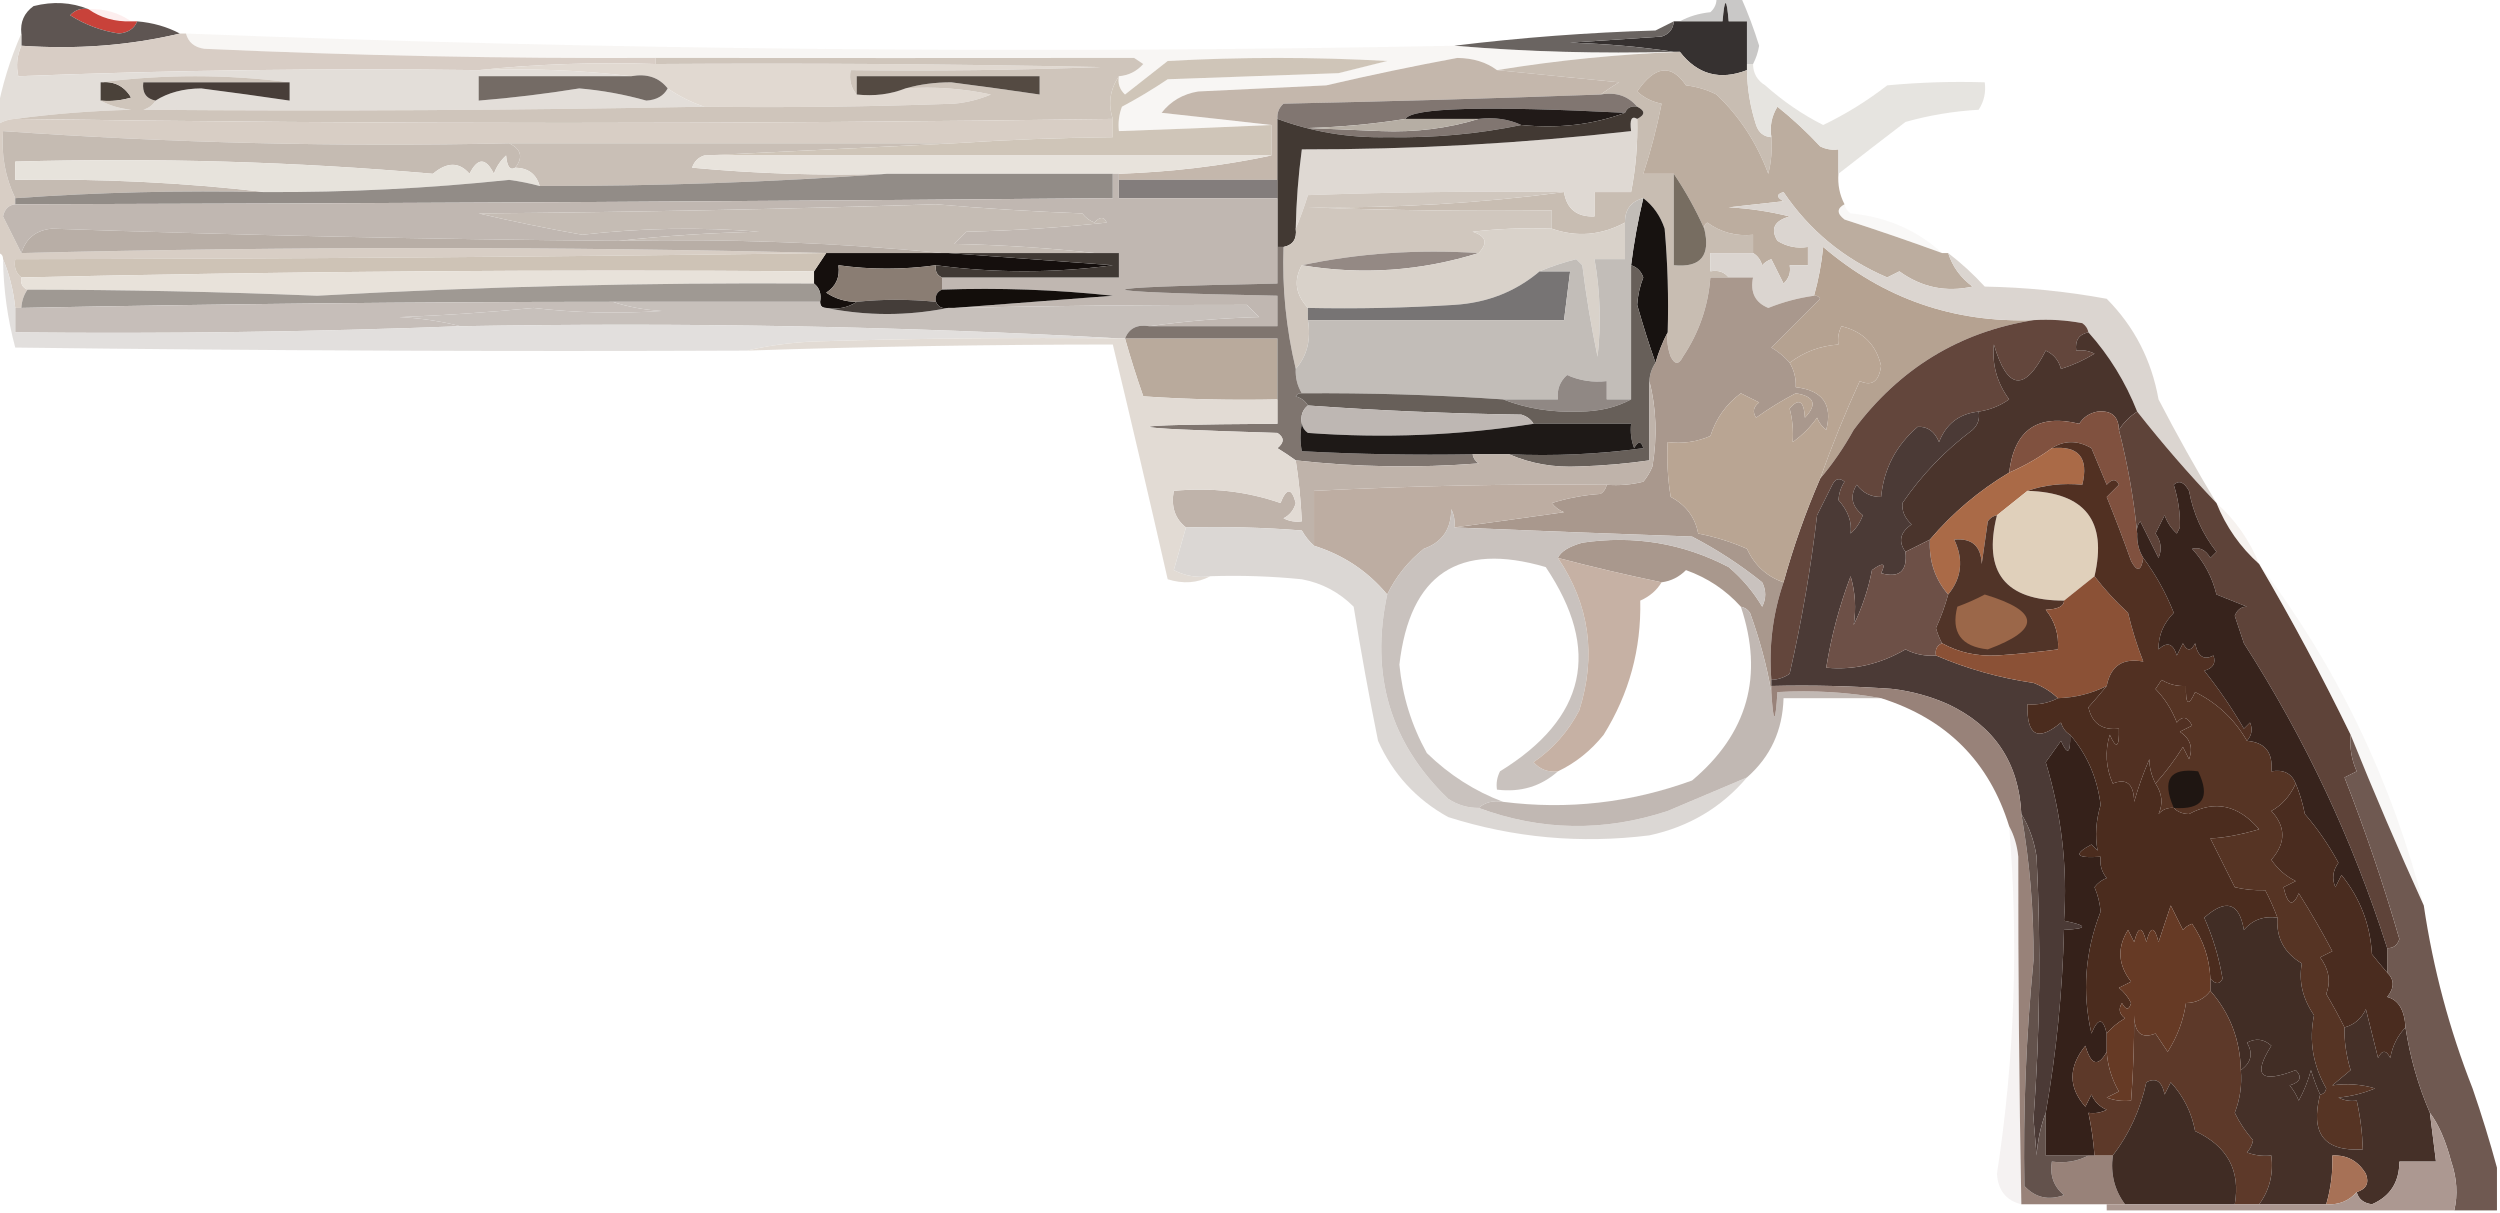 <?xml version="1.0" encoding="UTF-8"?>
<!DOCTYPE svg PUBLIC "-//W3C//DTD SVG 1.1//EN" "http://www.w3.org/Graphics/SVG/1.1/DTD/svg11.dtd">
<svg xmlns="http://www.w3.org/2000/svg" version="1.1" width="410px" height="199px" style="shape-rendering:geometricPrecision; text-rendering:geometricPrecision; image-rendering:optimizeQuality; fill-rule:evenodd; clip-rule:evenodd" xmlns:xlink="http://www.w3.org/1999/xlink">
<g><path style="opacity:0.208" fill="#f9aead" d="M 14.5,1.5 C 17.152,1.41 19.485,2.076 21.5,3.5C 18.848,3.59 16.515,2.924 14.5,1.5 Z"/></g>
<g><path style="opacity:1" fill="#c8423a" d="M 14.5,1.5 C 16.515,2.924 18.848,3.59 21.5,3.5C 21.833,3.5 22.167,3.5 22.5,3.5C 22.03,4.693 21.03,5.36 19.5,5.5C 16.626,5.063 13.959,4.063 11.5,2.5C 12.325,1.614 13.325,1.281 14.5,1.5 Z"/></g>
<g><path style="opacity:1" fill="#363130" d="M 286.5,10.5 C 286.5,10.833 286.5,11.167 286.5,11.5C 282.051,13.229 278.384,12.229 275.5,8.5C 275.167,8.5 274.833,8.5 274.5,8.5C 269.015,7.673 263.348,7.173 257.5,7C 262.5,6.667 267.5,6.333 272.5,6C 273.756,5.583 274.423,4.75 274.5,3.5C 274.833,3.5 275.167,3.5 275.5,3.5C 277.833,3.5 280.167,3.5 282.5,3.5C 282.833,-0.5 283.167,-0.5 283.5,3.5C 284.5,3.5 285.5,3.5 286.5,3.5C 286.5,5.833 286.5,8.167 286.5,10.5 Z"/></g>
<g><path style="opacity:1" fill="#5e5552" d="M 14.5,1.5 C 13.325,1.281 12.325,1.614 11.5,2.5C 13.959,4.063 16.626,5.063 19.5,5.5C 21.03,5.36 22.03,4.693 22.5,3.5C 25.067,3.721 27.401,4.388 29.5,5.5C 21.231,7.47 12.565,8.136 3.5,7.5C 3.5,6.833 3.5,6.167 3.5,5.5C 3.296,3.61 3.963,2.11 5.5,1C 8.696,0.195 11.697,0.362 14.5,1.5 Z"/></g>
<g><path style="opacity:0.529" fill="#9a9896" d="M 281.5,-0.5 C 282.833,-0.5 284.167,-0.5 285.5,-0.5C 286.642,2.065 287.642,4.731 288.5,7.5C 288.315,8.584 287.982,9.584 287.5,10.5C 287.167,10.5 286.833,10.5 286.5,10.5C 286.5,8.167 286.5,5.833 286.5,3.5C 285.5,3.5 284.5,3.5 283.5,3.5C 283.167,-0.5 282.833,-0.5 282.5,3.5C 280.167,3.5 277.833,3.5 275.5,3.5C 276.952,2.698 278.618,2.198 280.5,2C 281.252,1.329 281.586,0.496 281.5,-0.5 Z"/></g>
<g><path style="opacity:0.98" fill="#67615e" d="M 274.5,3.5 C 274.423,4.75 273.756,5.583 272.5,6C 267.5,6.333 262.5,6.667 257.5,7C 263.348,7.173 269.015,7.673 274.5,8.5C 262.322,8.828 250.322,8.495 238.5,7.5C 249.452,6.16 260.452,5.327 271.5,5C 272.527,4.487 273.527,3.987 274.5,3.5 Z"/></g>
<g><path style="opacity:0.313" fill="#eae4de" d="M 30.5,5.5 C 99.814,8.199 169.147,8.866 238.5,7.5C 250.322,8.495 262.322,8.828 274.5,8.5C 274.833,8.5 275.167,8.5 275.5,8.5C 265.422,8.884 255.422,9.884 245.5,11.5C 243.777,10.2 241.61,9.533 239,9.5C 231.826,10.829 224.66,12.329 217.5,14C 210.5,14.333 203.5,14.667 196.5,15C 194.003,15.412 192.003,16.578 190.5,18.5C 196.654,19.167 202.654,19.833 208.5,20.5C 200.169,20.884 191.836,21.218 183.5,21.5C 183.343,20.127 183.51,18.793 184,17.5C 186.583,16.126 189.083,14.626 191.5,13C 200.833,12.667 210.167,12.333 219.5,12C 222.167,11.333 224.833,10.667 227.5,10C 215.5,9.333 203.5,9.333 191.5,10C 189.167,11.833 186.833,13.667 184.5,15.5C 183.614,14.675 183.281,13.675 183.5,12.5C 185.09,12.372 186.423,11.705 187.5,10.5C 187,10.167 186.5,9.833 186,9.5C 159.999,9.526 133.833,9.526 107.5,9.5C 82.821,9.617 58.154,9.117 33.5,8C 31.881,7.764 30.881,6.931 30.5,5.5 Z"/></g>
<g><path style="opacity:1" fill="#d8cdc5" d="M 29.5,5.5 C 29.833,5.5 30.167,5.5 30.5,5.5C 30.881,6.931 31.881,7.764 33.5,8C 58.154,9.117 82.821,9.617 107.5,9.5C 107.5,9.833 107.5,10.167 107.5,10.5C 97.652,10.173 87.986,10.506 78.5,11.5C 53.259,11.172 28.092,11.505 3,12.5C 2.616,10.803 2.782,9.137 3.5,7.5C 12.565,8.136 21.231,7.47 29.5,5.5 Z"/></g>
<g><path style="opacity:1" fill="#c8bdb2" d="M 275.5,8.5 C 278.384,12.229 282.051,13.229 286.5,11.5C 286.547,14.568 287.047,17.568 288,20.5C 288.417,21.756 289.25,22.423 290.5,22.5C 290.662,24.527 290.495,26.527 290,28.5C 288.113,23.422 285.28,19.088 281.5,15.5C 279.922,14.702 278.256,14.202 276.5,14C 274.079,10.428 271.412,10.762 268.5,15C 269.623,16.044 270.956,16.71 272.5,17C 271.733,20.9 270.733,24.733 269.5,28.5C 271.167,28.5 272.833,28.5 274.5,28.5C 274.5,33.5 274.5,38.5 274.5,43.5C 278.908,43.938 280.575,41.938 279.5,37.5C 279.435,37.062 279.601,36.728 280,36.5C 282.228,38.113 284.728,38.78 287.5,38.5C 287.5,39.5 287.5,40.5 287.5,41.5C 285.167,41.5 282.833,41.5 280.5,41.5C 280.5,42.5 280.5,43.5 280.5,44.5C 281.791,44.263 282.791,44.596 283.5,45.5C 282.5,45.5 281.5,45.5 280.5,45.5C 280.135,50.229 278.635,54.562 276,58.5C 275.333,59.833 274.667,59.833 274,58.5C 273.51,57.207 273.343,55.873 273.5,54.5C 273.666,48.824 273.499,43.157 273,37.5C 272.303,35.416 271.136,33.749 269.5,32.5C 267.468,33.048 266.468,34.381 266.5,36.5C 262.575,38.605 258.575,38.938 254.5,37.5C 254.5,36.5 254.5,35.5 254.5,34.5C 241.163,34.667 227.829,34.5 214.5,34C 228.869,34.153 242.869,33.319 256.5,31.5C 256.933,34.259 258.6,35.592 261.5,35.5C 261.5,34.167 261.5,32.833 261.5,31.5C 263.5,31.5 265.5,31.5 267.5,31.5C 268.272,27.548 268.605,23.548 268.5,19.5C 269.833,18.833 269.833,18.167 268.5,17.5C 267.01,15.72 265.01,15.053 262.5,15.5C 263.398,14.842 264.398,14.176 265.5,13.5C 258.679,12.833 252.012,12.167 245.5,11.5C 255.422,9.884 265.422,8.884 275.5,8.5 Z"/></g>
<g><path style="opacity:1" fill="#e3ded9" d="M 3.5,5.5 C 3.5,6.167 3.5,6.833 3.5,7.5C 2.782,9.137 2.616,10.803 3,12.5C 28.092,11.505 53.259,11.172 78.5,11.5C 87.017,11.174 95.35,11.507 103.5,12.5C 95.167,12.5 86.833,12.5 78.5,12.5C 78.5,13.833 78.5,15.167 78.5,16.5C 84.011,16.055 89.511,15.388 95,14.5C 98.734,14.82 102.401,15.487 106,16.5C 107.681,16.392 108.848,15.725 109.5,14.5C 111.412,15.799 113.412,16.799 115.5,17.5C 84.833,18.082 54.167,18.248 23.5,18C 24.416,17.722 25.082,17.222 25.5,16.5C 27.571,15.191 30.071,14.525 33,14.5C 37.862,15.126 42.696,15.793 47.5,16.5C 47.5,15.5 47.5,14.5 47.5,13.5C 37.167,12.167 26.833,12.167 16.5,13.5C 16.5,14.5 16.5,15.5 16.5,16.5C 17.952,17.302 19.618,17.802 21.5,18C 14.987,18.172 8.653,18.672 2.5,19.5C 1.391,19.557 0.391,19.89 -0.5,20.5C -0.5,19.833 -0.5,19.167 -0.5,18.5C 0.331,14.013 1.664,9.68 3.5,5.5 Z"/></g>
<g><path style="opacity:1" fill="#e1d9d1" d="M 78.5,11.5 C 87.986,10.506 97.652,10.173 107.5,10.5C 131.836,10.333 156.169,10.5 180.5,11C 166.837,11.5 153.171,11.667 139.5,11.5C 139.232,13.099 139.566,14.432 140.5,15.5C 143.385,15.806 146.052,15.473 148.5,14.5C 153.214,14.173 157.88,14.507 162.5,15.5C 160.577,16.308 158.577,16.808 156.5,17C 142.837,17.5 129.171,17.667 115.5,17.5C 113.412,16.799 111.412,15.799 109.5,14.5C 108.082,12.692 106.082,12.025 103.5,12.5C 95.35,11.507 87.017,11.174 78.5,11.5 Z"/></g>
<g><path style="opacity:1" fill="#c4b7ac" d="M 245.5,11.5 C 252.012,12.167 258.679,12.833 265.5,13.5C 264.398,14.176 263.398,14.842 262.5,15.5C 245.174,16.133 227.841,16.633 210.5,17C 209.748,17.671 209.414,18.504 209.5,19.5C 209.5,22.833 209.5,26.167 209.5,29.5C 200.833,29.5 192.167,29.5 183.5,29.5C 183.5,29.167 183.5,28.833 183.5,28.5C 192.152,28.199 200.485,27.199 208.5,25.5C 208.5,23.833 208.5,22.167 208.5,20.5C 202.654,19.833 196.654,19.167 190.5,18.5C 192.003,16.578 194.003,15.412 196.5,15C 203.5,14.667 210.5,14.333 217.5,14C 224.66,12.329 231.826,10.829 239,9.5C 241.61,9.533 243.777,10.2 245.5,11.5 Z"/></g>
<g><path style="opacity:1" fill="#bcad9f" d="M 290.5,22.5 C 290.215,20.712 290.548,19.045 291.5,17.5C 294.01,19.511 296.343,21.678 298.5,24C 299.448,24.483 300.448,24.649 301.5,24.5C 301.5,25.833 301.5,27.167 301.5,28.5C 301.366,30.291 301.699,31.958 302.5,33.5C 301.226,34.189 301.226,35.023 302.5,36C 307.939,37.757 313.272,39.59 318.5,41.5C 318.833,41.5 319.167,41.5 319.5,41.5C 320.203,43.716 321.536,45.549 323.5,47C 319.135,47.971 315.135,47.138 311.5,44.5C 310.833,44.833 310.167,45.167 309.5,45.5C 302.425,42.473 296.758,37.806 292.5,31.5C 291.304,31.846 291.304,32.346 292.5,33C 289.5,33.333 286.5,33.667 283.5,34C 286.882,34.176 290.215,34.676 293.5,35.5C 290.985,36.2 290.318,37.533 291.5,39.5C 293.045,40.452 294.712,40.785 296.5,40.5C 296.5,41.5 296.5,42.5 296.5,43.5C 295.5,43.5 294.5,43.5 293.5,43.5C 293.719,44.675 293.386,45.675 292.5,46.5C 291.833,45.167 291.167,43.833 290.5,42.5C 289.914,42.709 289.414,43.043 289,43.5C 288.722,42.584 288.222,41.917 287.5,41.5C 287.5,40.5 287.5,39.5 287.5,38.5C 284.728,38.78 282.228,38.113 280,36.5C 279.601,36.728 279.435,37.062 279.5,37.5C 278.087,34.339 276.42,31.339 274.5,28.5C 272.833,28.5 271.167,28.5 269.5,28.5C 270.733,24.733 271.733,20.9 272.5,17C 270.956,16.71 269.623,16.044 268.5,15C 271.412,10.762 274.079,10.428 276.5,14C 278.256,14.202 279.922,14.702 281.5,15.5C 285.28,19.088 288.113,23.422 290,28.5C 290.495,26.527 290.662,24.527 290.5,22.5 Z"/></g>
<g><path style="opacity:1" fill="#4a4139" d="M 16.5,13.5 C 18.716,13.275 20.383,14.108 21.5,16C 19.866,16.494 18.199,16.66 16.5,16.5C 16.5,15.5 16.5,14.5 16.5,13.5 Z"/></g>
<g><path style="opacity:1" fill="#cfc5bb" d="M 107.5,10.5 C 107.5,10.167 107.5,9.833 107.5,9.5C 133.833,9.526 159.999,9.526 186,9.5C 186.5,9.833 187,10.167 187.5,10.5C 186.423,11.705 185.09,12.372 183.5,12.5C 182.028,14.706 181.695,17.039 182.5,19.5C 122.431,20.382 62.431,20.382 2.5,19.5C 8.653,18.672 14.987,18.172 21.5,18C 19.618,17.802 17.952,17.302 16.5,16.5C 18.199,16.66 19.866,16.494 21.5,16C 20.383,14.108 18.716,13.275 16.5,13.5C 26.833,12.167 37.167,12.167 47.5,13.5C 39.5,13.5 31.5,13.5 23.5,13.5C 23.285,15.179 23.952,16.179 25.5,16.5C 25.082,17.222 24.416,17.722 23.5,18C 54.167,18.248 84.833,18.082 115.5,17.5C 129.171,17.667 142.837,17.5 156.5,17C 158.577,16.808 160.577,16.308 162.5,15.5C 157.88,14.507 153.214,14.173 148.5,14.5C 150.81,13.836 153.31,13.503 156,13.5C 160.862,14.126 165.695,14.793 170.5,15.5C 170.5,14.5 170.5,13.5 170.5,12.5C 160.5,12.5 150.5,12.5 140.5,12.5C 140.5,13.5 140.5,14.5 140.5,15.5C 139.566,14.432 139.232,13.099 139.5,11.5C 153.171,11.667 166.837,11.5 180.5,11C 156.169,10.5 131.836,10.333 107.5,10.5 Z"/></g>
<g><path style="opacity:1" fill="#746b65" d="M 103.5,12.5 C 106.082,12.025 108.082,12.692 109.5,14.5C 108.848,15.725 107.681,16.392 106,16.5C 102.401,15.487 98.734,14.82 95,14.5C 89.511,15.388 84.011,16.055 78.5,16.5C 78.5,15.167 78.5,13.833 78.5,12.5C 86.833,12.5 95.167,12.5 103.5,12.5 Z"/></g>
<g><path style="opacity:1" fill="#483e39" d="M 47.5,13.5 C 47.5,14.5 47.5,15.5 47.5,16.5C 42.696,15.793 37.862,15.126 33,14.5C 30.071,14.525 27.571,15.191 25.5,16.5C 23.952,16.179 23.285,15.179 23.5,13.5C 31.5,13.5 39.5,13.5 47.5,13.5 Z"/></g>
<g><path style="opacity:1" fill="#544a42" d="M 148.5,14.5 C 146.052,15.473 143.385,15.806 140.5,15.5C 140.5,14.5 140.5,13.5 140.5,12.5C 150.5,12.5 160.5,12.5 170.5,12.5C 170.5,13.5 170.5,14.5 170.5,15.5C 165.695,14.793 160.862,14.126 156,13.5C 153.31,13.503 150.81,13.836 148.5,14.5 Z"/></g>
<g><path style="opacity:1" fill="#817671" d="M 262.5,15.5 C 265.01,15.053 267.01,15.72 268.5,17.5C 267.508,17.328 266.842,17.662 266.5,18.5C 243.613,17.332 231.613,17.666 230.5,19.5C 225.349,20.327 220.016,20.827 214.5,21C 218.5,21.167 222.5,21.333 226.5,21.5C 232.098,21.724 237.431,21.057 242.5,19.5C 245.059,19.198 247.393,19.532 249.5,20.5C 242.39,21.976 235.057,22.643 227.5,22.5C 221.21,22.631 215.21,21.631 209.5,19.5C 209.414,18.504 209.748,17.671 210.5,17C 227.841,16.633 245.174,16.133 262.5,15.5 Z"/></g>
<g><path style="opacity:1" fill="#211a18" d="M 266.5,18.5 C 261.265,20.45 255.598,21.117 249.5,20.5C 247.393,19.532 245.059,19.198 242.5,19.5C 238.5,19.5 234.5,19.5 230.5,19.5C 231.613,17.666 243.613,17.332 266.5,18.5 Z"/></g>
<g><path style="opacity:1" fill="#d8cec5" d="M 2.5,19.5 C 62.431,20.382 122.431,20.382 182.5,19.5C 182.5,20.5 182.5,21.5 182.5,22.5C 173.822,22.584 165.155,22.918 156.5,23.5C 132.167,23.5 107.833,23.5 83.5,23.5C 55.713,24.114 28.046,23.447 0.5,21.5C 0.187,25.413 0.853,29.079 2.5,32.5C 2.5,32.833 2.5,33.167 2.5,33.5C 1.414,33.62 0.747,34.287 0.5,35.5C 1.549,37.597 2.549,39.597 3.5,41.5C 47.665,40.413 91.665,40.413 135.5,41.5C 91.169,42.123 46.836,42.457 2.5,42.5C 2.263,43.791 2.596,44.791 3.5,45.5C 3.328,46.492 3.662,47.158 4.5,47.5C 3.89,48.391 3.557,49.391 3.5,50.5C 3.167,50.5 2.833,50.5 2.5,50.5C 2.198,47.627 1.531,44.961 0.5,42.5C 0.5,41.833 0.167,41.5 -0.5,41.5C -0.5,34.5 -0.5,27.5 -0.5,20.5C 0.391,19.89 1.391,19.557 2.5,19.5 Z"/></g>
<g><path style="opacity:0.925" fill="#e4e2dd" d="M 286.5,10.5 C 286.833,10.5 287.167,10.5 287.5,10.5C 287.511,12.017 288.177,13.184 289.5,14C 292.432,16.614 295.599,18.781 299,20.5C 302.689,18.734 306.189,16.567 309.5,14C 314.823,13.501 320.156,13.334 325.5,13.5C 325.714,15.144 325.38,16.644 324.5,18C 320.416,18.231 316.416,18.898 312.5,20C 308.765,22.853 305.098,25.687 301.5,28.5C 301.5,27.167 301.5,25.833 301.5,24.5C 300.448,24.649 299.448,24.483 298.5,24C 296.343,21.678 294.01,19.511 291.5,17.5C 290.548,19.045 290.215,20.712 290.5,22.5C 289.25,22.423 288.417,21.756 288,20.5C 287.047,17.568 286.547,14.568 286.5,11.5C 286.5,11.167 286.5,10.833 286.5,10.5 Z"/></g>
<g><path style="opacity:1" fill="#c9bfb6" d="M 83.5,23.5 C 107.833,23.5 132.167,23.5 156.5,23.5C 142.833,24.167 129.167,24.833 115.5,25.5C 114.522,25.811 113.855,26.478 113.5,27.5C 124.146,28.499 134.813,28.832 145.5,28.5C 126.642,29.872 107.642,30.538 88.5,30.5C 87.965,28.554 86.632,27.554 84.5,27.5C 85.826,25.805 85.493,24.472 83.5,23.5 Z"/></g>
<g><path style="opacity:1" fill="#dfd9d3" d="M 268.5,19.5 C 268.605,23.548 268.272,27.548 267.5,31.5C 265.5,31.5 263.5,31.5 261.5,31.5C 261.5,32.833 261.5,34.167 261.5,35.5C 258.6,35.592 256.933,34.259 256.5,31.5C 242.496,31.333 228.496,31.5 214.5,32C 213.891,33.948 213.224,35.782 212.5,37.5C 212.586,33.143 212.92,28.81 213.5,24.5C 231.594,24.524 249.594,23.524 267.5,21.5C 267.246,19.599 267.58,18.933 268.5,19.5 Z"/></g>
<g><path style="opacity:1" fill="#c5bbb2" d="M 83.5,23.5 C 85.493,24.472 85.826,25.805 84.5,27.5C 83.659,28.009 83.159,27.343 83,25.5C 82.085,26.328 81.419,27.328 81,28.5C 79.667,25.833 78.333,25.833 77,28.5C 75.316,26.541 73.316,26.541 71,28.5C 48.397,26.517 25.564,25.85 2.5,26.5C 2.5,27.5 2.5,28.5 2.5,29.5C 16.365,29.267 30.032,29.933 43.5,31.5C 29.784,31.202 16.118,31.535 2.5,32.5C 0.853,29.079 0.187,25.413 0.5,21.5C 28.046,23.447 55.713,24.114 83.5,23.5 Z"/></g>
<g><path style="opacity:1" fill="#cfc5b8" d="M 208.5,20.5 C 208.5,22.167 208.5,23.833 208.5,25.5C 177.5,25.5 146.5,25.5 115.5,25.5C 129.167,24.833 142.833,24.167 156.5,23.5C 165.155,22.918 173.822,22.584 182.5,22.5C 182.5,21.5 182.5,20.5 182.5,19.5C 181.695,17.039 182.028,14.706 183.5,12.5C 183.281,13.675 183.614,14.675 184.5,15.5C 186.833,13.667 189.167,11.833 191.5,10C 203.5,9.333 215.5,9.333 227.5,10C 224.833,10.667 222.167,11.333 219.5,12C 210.167,12.333 200.833,12.667 191.5,13C 189.083,14.626 186.583,16.126 184,17.5C 183.51,18.793 183.343,20.127 183.5,21.5C 191.836,21.218 200.169,20.884 208.5,20.5 Z"/></g>
<g><path style="opacity:1" fill="#e8e3dc" d="M 115.5,25.5 C 146.5,25.5 177.5,25.5 208.5,25.5C 200.485,27.199 192.152,28.199 183.5,28.5C 183.167,28.5 182.833,28.5 182.5,28.5C 170.167,28.5 157.833,28.5 145.5,28.5C 134.813,28.832 124.146,28.499 113.5,27.5C 113.855,26.478 114.522,25.811 115.5,25.5 Z"/></g>
<g><path style="opacity:1" fill="#e7e3dc" d="M 84.5,27.5 C 86.632,27.554 87.965,28.554 88.5,30.5C 86.874,30.062 85.207,29.728 83.5,29.5C 70.206,30.895 56.873,31.562 43.5,31.5C 30.032,29.933 16.365,29.267 2.5,29.5C 2.5,28.5 2.5,27.5 2.5,26.5C 25.564,25.85 48.397,26.517 71,28.5C 73.316,26.541 75.316,26.541 77,28.5C 78.333,25.833 79.667,25.833 81,28.5C 81.419,27.328 82.085,26.328 83,25.5C 83.159,27.343 83.659,28.009 84.5,27.5 Z"/></g>
<g><path style="opacity:1" fill="#837d7c" d="M 183.5,29.5 C 192.167,29.5 200.833,29.5 209.5,29.5C 209.5,30.5 209.5,31.5 209.5,32.5C 200.833,32.5 192.167,32.5 183.5,32.5C 183.5,31.5 183.5,30.5 183.5,29.5 Z"/></g>
<g><path style="opacity:1" fill="#928c87" d="M 145.5,28.5 C 157.833,28.5 170.167,28.5 182.5,28.5C 182.5,29.833 182.5,31.167 182.5,32.5C 122.501,33.035 62.501,33.368 2.5,33.5C 2.5,33.167 2.5,32.833 2.5,32.5C 16.118,31.535 29.784,31.202 43.5,31.5C 56.873,31.562 70.206,30.895 83.5,29.5C 85.207,29.728 86.874,30.062 88.5,30.5C 107.642,30.538 126.642,29.872 145.5,28.5 Z"/></g>
<g><path style="opacity:1" fill="#423933" d="M 268.5,17.5 C 269.833,18.167 269.833,18.833 268.5,19.5C 267.58,18.933 267.246,19.599 267.5,21.5C 249.594,23.524 231.594,24.524 213.5,24.5C 212.92,28.81 212.586,33.143 212.5,37.5C 212.715,39.179 212.048,40.179 210.5,40.5C 210.167,40.5 209.833,40.5 209.5,40.5C 209.5,37.833 209.5,35.167 209.5,32.5C 209.5,31.5 209.5,30.5 209.5,29.5C 209.5,26.167 209.5,22.833 209.5,19.5C 215.21,21.631 221.21,22.631 227.5,22.5C 235.057,22.643 242.39,21.976 249.5,20.5C 255.598,21.117 261.265,20.45 266.5,18.5C 266.842,17.662 267.508,17.328 268.5,17.5 Z"/></g>
<g><path style="opacity:1" fill="#b6aea4" d="M 230.5,19.5 C 234.5,19.5 238.5,19.5 242.5,19.5C 237.431,21.057 232.098,21.724 226.5,21.5C 222.5,21.333 218.5,21.167 214.5,21C 220.016,20.827 225.349,20.327 230.5,19.5 Z"/></g>
<g><path style="opacity:1" fill="#c0b7b1" d="M 182.5,28.5 C 182.833,28.5 183.167,28.5 183.5,28.5C 183.5,28.833 183.5,29.167 183.5,29.5C 183.5,30.5 183.5,31.5 183.5,32.5C 192.167,32.5 200.833,32.5 209.5,32.5C 209.5,35.167 209.5,37.833 209.5,40.5C 209.5,42.5 209.5,44.5 209.5,46.5C 176.167,47.167 176.167,47.833 209.5,48.5C 209.5,50.167 209.5,51.833 209.5,53.5C 202.5,53.5 195.5,53.5 188.5,53.5C 194.319,52.672 200.319,52.172 206.5,52C 205.833,51.333 205.167,50.667 204.5,50C 188.505,49.981 172.505,50.148 156.5,50.5C 165.009,49.833 173.676,49.167 182.5,48.5C 173.19,47.502 163.857,47.168 154.5,47.5C 154.5,46.833 154.5,46.167 154.5,45.5C 164.167,45.5 173.833,45.5 183.5,45.5C 183.5,44.167 183.5,42.833 183.5,41.5C 182.167,41.5 180.833,41.5 179.5,41.5C 172.011,40.671 164.344,40.171 156.5,40C 157.167,39.333 157.833,38.667 158.5,38C 166.188,37.831 173.855,37.331 181.5,36.5C 181.062,35.494 180.396,35.494 179.5,36.5C 178.692,36.192 178.025,35.692 177.5,35C 169.485,34.699 161.485,34.199 153.5,33.5C 128.513,34.296 103.513,34.796 78.5,35C 84.135,36.325 89.802,37.492 95.5,38.5C 105.138,37.384 114.805,37.217 124.5,38C 116.656,38.171 108.989,38.671 101.5,39.5C 70.554,39.246 39.554,38.58 8.5,37.5C 5.923,37.747 4.257,39.081 3.5,41.5C 2.549,39.597 1.549,37.597 0.5,35.5C 0.747,34.287 1.414,33.62 2.5,33.5C 62.501,33.368 122.501,33.035 182.5,32.5C 182.5,31.167 182.5,29.833 182.5,28.5 Z"/></g>
<g><path style="opacity:1" fill="#c5bcb4" d="M 179.5,41.5 C 171.5,41.5 163.5,41.5 155.5,41.5C 155.167,41.5 154.833,41.5 154.5,41.5C 137.031,39.792 119.364,39.125 101.5,39.5C 108.989,38.671 116.656,38.171 124.5,38C 114.805,37.217 105.138,37.384 95.5,38.5C 89.802,37.492 84.135,36.325 78.5,35C 103.513,34.796 128.513,34.296 153.5,33.5C 161.485,34.199 169.485,34.699 177.5,35C 178.025,35.692 178.692,36.192 179.5,36.5C 180.396,35.494 181.062,35.494 181.5,36.5C 173.855,37.331 166.188,37.831 158.5,38C 157.833,38.667 157.167,39.333 156.5,40C 164.344,40.171 172.011,40.671 179.5,41.5 Z"/></g>
<g><path style="opacity:1" fill="#171210" d="M 269.5,32.5 C 271.136,33.749 272.303,35.416 273,37.5C 273.499,43.157 273.666,48.824 273.5,54.5C 272.691,56.028 272.024,57.694 271.5,59.5C 270.441,56.484 269.441,53.317 268.5,50C 268.603,48.438 268.937,46.938 269.5,45.5C 269.145,44.478 268.478,43.811 267.5,43.5C 267.961,39.788 268.627,36.121 269.5,32.5 Z"/></g>
<g><path style="opacity:1" fill="#d0c7be" d="M 256.5,31.5 C 242.869,33.319 228.869,34.153 214.5,34C 227.829,34.5 241.163,34.667 254.5,34.5C 254.5,35.5 254.5,36.5 254.5,37.5C 250.154,37.334 245.821,37.501 241.5,38C 243.727,38.704 244.06,39.871 242.5,41.5C 232.442,40.86 222.775,41.527 213.5,43.5C 212.122,45.97 212.455,48.303 214.5,50.5C 214.5,51.167 214.5,51.833 214.5,52.5C 215.036,55.698 214.369,58.365 212.5,60.5C 210.921,53.855 210.254,47.189 210.5,40.5C 212.048,40.179 212.715,39.179 212.5,37.5C 213.224,35.782 213.891,33.948 214.5,32C 228.496,31.5 242.496,31.333 256.5,31.5 Z"/></g>
<g><path style="opacity:0.165" fill="#ddd8d2" d="M 302.5,33.5 C 302.611,34.117 302.944,34.617 303.5,35C 309.346,35.548 314.346,37.715 318.5,41.5C 313.272,39.59 307.939,37.757 302.5,36C 301.226,35.023 301.226,34.189 302.5,33.5 Z"/></g>
<g><path style="opacity:1" fill="#b8aea6" d="M 101.5,39.5 C 119.364,39.125 137.031,39.792 154.5,41.5C 148.167,41.5 141.833,41.5 135.5,41.5C 91.665,40.413 47.665,40.413 3.5,41.5C 4.257,39.081 5.923,37.747 8.5,37.5C 39.554,38.58 70.554,39.246 101.5,39.5 Z"/></g>
<g><path style="opacity:1" fill="#150f0d" d="M 135.5,41.5 C 141.833,41.5 148.167,41.5 154.5,41.5C 154.833,41.5 155.167,41.5 155.5,41.5C 164.342,42.167 173.342,42.833 182.5,43.5C 172.773,44.805 163.107,44.805 153.5,43.5C 148.093,44.24 142.76,44.24 137.5,43.5C 137.773,45.451 137.107,46.951 135.5,48C 137.025,49.009 138.692,49.509 140.5,49.5C 139.081,50.451 137.415,50.785 135.5,50.5C 134.833,50.5 134.5,50.167 134.5,49.5C 134.737,48.209 134.404,47.209 133.5,46.5C 133.5,45.833 133.5,45.167 133.5,44.5C 134.167,43.5 134.833,42.5 135.5,41.5 Z"/></g>
<g><path style="opacity:1" fill="#403934" d="M 155.5,41.5 C 163.5,41.5 171.5,41.5 179.5,41.5C 180.833,41.5 182.167,41.5 183.5,41.5C 183.5,42.833 183.5,44.167 183.5,45.5C 173.833,45.5 164.167,45.5 154.5,45.5C 153.662,45.158 153.328,44.492 153.5,43.5C 163.107,44.805 172.773,44.805 182.5,43.5C 173.342,42.833 164.342,42.167 155.5,41.5 Z"/></g>
<g><path style="opacity:1" fill="#948984" d="M 242.5,41.5 C 232.977,44.475 223.31,45.141 213.5,43.5C 222.775,41.527 232.442,40.86 242.5,41.5 Z"/></g>
<g><path style="opacity:1" fill="#776d61" d="M 274.5,28.5 C 276.42,31.339 278.087,34.339 279.5,37.5C 280.575,41.938 278.908,43.938 274.5,43.5C 274.5,38.5 274.5,33.5 274.5,28.5 Z"/></g>
<g><path style="opacity:1" fill="#cec3b6" d="M 135.5,41.5 C 134.833,42.5 134.167,43.5 133.5,44.5C 89.997,44.168 46.663,44.501 3.5,45.5C 2.596,44.791 2.263,43.791 2.5,42.5C 46.836,42.457 91.169,42.123 135.5,41.5 Z"/></g>
<g><path style="opacity:1" fill="#e8e2da" d="M 133.5,44.5 C 133.5,45.167 133.5,45.833 133.5,46.5C 106.312,46.323 79.145,46.99 52,48.5C 36.172,47.855 20.339,47.522 4.5,47.5C 3.662,47.158 3.328,46.492 3.5,45.5C 46.663,44.501 89.997,44.168 133.5,44.5 Z"/></g>
<g><path style="opacity:1" fill="#d9d2ca" d="M 266.5,36.5 C 266.5,38.5 266.5,40.5 266.5,42.5C 264.833,42.5 263.167,42.5 261.5,42.5C 262.442,47.805 262.609,53.139 262,58.5C 260.958,53.529 260.124,48.529 259.5,43.5C 259.167,43.167 258.833,42.833 258.5,42.5C 256.343,43.05 254.343,43.717 252.5,44.5C 248.557,47.835 243.89,49.668 238.5,50C 230.507,50.5 222.507,50.666 214.5,50.5C 212.455,48.303 212.122,45.97 213.5,43.5C 223.31,45.141 232.977,44.475 242.5,41.5C 244.06,39.871 243.727,38.704 241.5,38C 245.821,37.501 250.154,37.334 254.5,37.5C 258.575,38.938 262.575,38.605 266.5,36.5 Z"/></g>
<g><path style="opacity:1" fill="#9f9993" d="M 133.5,46.5 C 134.404,47.209 134.737,48.209 134.5,49.5C 123.167,49.5 111.833,49.5 100.5,49.5C 68.162,49.511 35.829,49.844 3.5,50.5C 3.557,49.391 3.89,48.391 4.5,47.5C 20.339,47.522 36.172,47.855 52,48.5C 79.145,46.99 106.312,46.323 133.5,46.5 Z"/></g>
<g><path style="opacity:1" fill="#8a7d73" d="M 153.5,43.5 C 153.328,44.492 153.662,45.158 154.5,45.5C 154.5,46.167 154.5,46.833 154.5,47.5C 153.662,47.842 153.328,48.508 153.5,49.5C 149.064,49.058 144.731,49.058 140.5,49.5C 138.692,49.509 137.025,49.009 135.5,48C 137.107,46.951 137.773,45.451 137.5,43.5C 142.76,44.24 148.093,44.24 153.5,43.5 Z"/></g>
<g><path style="opacity:1" fill="#b5a291" d="M 333.5,52.5 C 321.363,54.421 311.53,60.421 304,70.5C 302.391,73.407 300.558,76.073 298.5,78.5C 300.429,73.071 302.596,67.737 305,62.5C 306.99,63.399 308.157,62.566 308.5,60C 307.691,56.524 305.524,54.358 302,53.5C 301.517,54.448 301.351,55.448 301.5,56.5C 298.496,56.722 295.829,57.722 293.5,59.5C 292.691,58.531 291.691,57.698 290.5,57C 293.14,54.36 295.806,51.694 298.5,49C 298.272,48.601 297.938,48.435 297.5,48.5C 298.228,45.92 298.728,43.254 299,40.5C 308.92,48.974 320.42,52.974 333.5,52.5 Z"/></g>
<g><path style="opacity:1" fill="#130e0b" d="M 154.5,47.5 C 163.857,47.168 173.19,47.502 182.5,48.5C 173.676,49.167 165.009,49.833 156.5,50.5C 156.167,50.5 155.833,50.5 155.5,50.5C 154.508,50.672 153.842,50.338 153.5,49.5C 153.328,48.508 153.662,47.842 154.5,47.5 Z"/></g>
<g><path style="opacity:1" fill="#777474" d="M 252.5,44.5 C 254.167,44.5 255.833,44.5 257.5,44.5C 257.167,47.167 256.833,49.833 256.5,52.5C 242.5,52.5 228.5,52.5 214.5,52.5C 214.5,51.833 214.5,51.167 214.5,50.5C 222.507,50.666 230.507,50.5 238.5,50C 243.89,49.668 248.557,47.835 252.5,44.5 Z"/></g>
<g><path style="opacity:1" fill="#c6beb9" d="M 100.5,49.5 C 102.969,50.317 105.635,50.817 108.5,51C 101.292,51.476 94.292,51.309 87.5,50.5C 80.187,51.227 72.853,51.727 65.5,52C 69.025,52.179 72.359,52.679 75.5,53.5C 51.184,54.429 26.85,54.762 2.5,54.5C 2.5,53.167 2.5,51.833 2.5,50.5C 2.833,50.5 3.167,50.5 3.5,50.5C 35.829,49.844 68.162,49.511 100.5,49.5 Z"/></g>
<g><path style="opacity:1" fill="#c7c0bb" d="M 100.5,49.5 C 111.833,49.5 123.167,49.5 134.5,49.5C 134.5,50.167 134.833,50.5 135.5,50.5C 142.167,51.833 148.833,51.833 155.5,50.5C 155.833,50.5 156.167,50.5 156.5,50.5C 172.505,50.148 188.505,49.981 204.5,50C 205.167,50.667 205.833,51.333 206.5,52C 200.319,52.172 194.319,52.672 188.5,53.5C 186.517,53.157 185.183,53.824 184.5,55.5C 184.167,55.5 183.833,55.5 183.5,55.5C 147.849,53.506 111.849,52.84 75.5,53.5C 72.359,52.679 69.025,52.179 65.5,52C 72.853,51.727 80.187,51.227 87.5,50.5C 94.292,51.309 101.292,51.476 108.5,51C 105.635,50.817 102.969,50.317 100.5,49.5 Z"/></g>
<g><path style="opacity:1" fill="#443d39" d="M 153.5,49.5 C 153.842,50.338 154.508,50.672 155.5,50.5C 148.833,51.833 142.167,51.833 135.5,50.5C 137.415,50.785 139.081,50.451 140.5,49.5C 144.731,49.058 149.064,49.058 153.5,49.5 Z"/></g>
<g><path style="opacity:0.976" fill="#dad4cf" d="M 319.5,41.5 C 321.63,43.127 323.63,44.96 325.5,47C 332.246,47.121 338.913,47.788 345.5,49C 350.015,53.547 352.849,59.047 354,65.5C 357.022,71.329 360.189,76.995 363.5,82.5C 358.94,77.727 354.607,72.727 350.5,67.5C 348.571,62.629 345.905,58.295 342.5,54.5C 342.389,53.883 342.056,53.383 341.5,53C 338.854,52.503 336.187,52.336 333.5,52.5C 320.42,52.974 308.92,48.974 299,40.5C 298.728,43.254 298.228,45.92 297.5,48.5C 294.933,48.855 292.433,49.521 290,50.5C 287.843,49.615 287.01,47.948 287.5,45.5C 286.167,45.5 284.833,45.5 283.5,45.5C 282.791,44.596 281.791,44.263 280.5,44.5C 280.5,43.5 280.5,42.5 280.5,41.5C 282.833,41.5 285.167,41.5 287.5,41.5C 288.222,41.917 288.722,42.584 289,43.5C 289.414,43.043 289.914,42.709 290.5,42.5C 291.167,43.833 291.833,45.167 292.5,46.5C 293.386,45.675 293.719,44.675 293.5,43.5C 294.5,43.5 295.5,43.5 296.5,43.5C 296.5,42.5 296.5,41.5 296.5,40.5C 294.712,40.785 293.045,40.452 291.5,39.5C 290.318,37.533 290.985,36.2 293.5,35.5C 290.215,34.676 286.882,34.176 283.5,34C 286.5,33.667 289.5,33.333 292.5,33C 291.304,32.346 291.304,31.846 292.5,31.5C 296.758,37.806 302.425,42.473 309.5,45.5C 310.167,45.167 310.833,44.833 311.5,44.5C 315.135,47.138 319.135,47.971 323.5,47C 321.536,45.549 320.203,43.716 319.5,41.5 Z"/></g>
<g><path style="opacity:0.956" fill="#e1dddb" d="M 0.5,42.5 C 1.531,44.961 2.198,47.627 2.5,50.5C 2.5,51.833 2.5,53.167 2.5,54.5C 26.85,54.762 51.184,54.429 75.5,53.5C 111.849,52.84 147.849,53.506 183.5,55.5C 166.83,55.333 150.163,55.5 133.5,56C 129.644,56.177 125.977,56.677 122.5,57.5C 82.499,57.667 42.499,57.5 2.5,57C 1.232,52.287 0.565,47.454 0.5,42.5 Z"/></g>
<g><path style="opacity:1" fill="#b9aa9c" d="M 184.5,55.5 C 192.833,55.5 201.167,55.5 209.5,55.5C 209.5,58.833 209.5,62.167 209.5,65.5C 202.159,65.666 194.826,65.5 187.5,65C 186.402,61.873 185.402,58.707 184.5,55.5 Z"/></g>
<g><path style="opacity:1" fill="#c2bdb8" d="M 269.5,32.5 C 268.627,36.121 267.961,39.788 267.5,43.5C 267.5,50.833 267.5,58.167 267.5,65.5C 266.167,65.5 264.833,65.5 263.5,65.5C 263.5,64.5 263.5,63.5 263.5,62.5C 261.208,62.756 259.041,62.423 257,61.5C 255.812,62.563 255.312,63.897 255.5,65.5C 252.5,65.5 249.5,65.5 246.5,65.5C 235.516,64.751 224.516,64.417 213.5,64.5C 212.766,63.292 212.433,61.959 212.5,60.5C 214.369,58.365 215.036,55.698 214.5,52.5C 228.5,52.5 242.5,52.5 256.5,52.5C 256.833,49.833 257.167,47.167 257.5,44.5C 255.833,44.5 254.167,44.5 252.5,44.5C 254.343,43.717 256.343,43.05 258.5,42.5C 258.833,42.833 259.167,43.167 259.5,43.5C 260.124,48.529 260.958,53.529 262,58.5C 262.609,53.139 262.442,47.805 261.5,42.5C 263.167,42.5 264.833,42.5 266.5,42.5C 266.5,40.5 266.5,38.5 266.5,36.5C 266.468,34.381 267.468,33.048 269.5,32.5 Z"/></g>
<g><path style="opacity:1" fill="#a9988d" d="M 283.5,45.5 C 284.833,45.5 286.167,45.5 287.5,45.5C 287.01,47.948 287.843,49.615 290,50.5C 292.433,49.521 294.933,48.855 297.5,48.5C 297.938,48.435 298.272,48.601 298.5,49C 295.806,51.694 293.14,54.36 290.5,57C 291.691,57.698 292.691,58.531 293.5,59.5C 294.234,60.708 294.567,62.041 294.5,63.5C 298.915,64.022 300.582,66.355 299.5,70.5C 298.808,69.975 298.308,69.308 298,68.5C 296.903,70.053 295.57,71.386 294,72.5C 294.128,70.555 293.962,68.722 293.5,67C 295.017,65.222 295.851,65.722 296,68.5C 298.082,66.321 297.582,64.987 294.5,64.5C 292.212,65.693 290.045,67.027 288,68.5C 287.383,67.551 287.549,66.718 288.5,66C 287.5,65.5 286.5,65 285.5,64.5C 283.097,66.27 281.43,68.603 280.5,71.5C 278.257,72.474 275.924,72.808 273.5,72.5C 273.335,75.518 273.502,78.518 274,81.5C 276.499,82.822 277.999,84.822 278.5,87.5C 281.237,88.031 283.904,88.864 286.5,90C 287.759,92.727 289.759,94.561 292.5,95.5C 290.736,100.644 290.069,105.977 290.5,111.5C 290.5,111.833 290.5,112.167 290.5,112.5C 290.5,112.833 290.5,113.167 290.5,113.5C 289.75,109.194 288.583,104.86 287,100.5C 286.617,99.944 286.117,99.611 285.5,99.5C 283.045,96.766 280.045,94.766 276.5,93.5C 275.378,94.63 274.044,95.297 272.5,95.5C 266.777,94.311 261.11,92.978 255.5,91.5C 255.96,90.459 257.293,89.625 259.5,89C 267.999,87.75 275.999,89.083 283.5,93C 285.709,94.873 287.542,97.04 289,99.5C 289.667,98.167 289.667,96.833 289,95.5C 285.423,92.627 281.589,90.127 277.5,88C 264.24,87.528 251.24,87.028 238.5,86.5C 244.454,85.699 250.454,84.865 256.5,84C 255.692,83.692 255.025,83.192 254.5,82.5C 257.107,81.682 259.774,81.182 262.5,81C 263.056,80.617 263.389,80.117 263.5,79.5C 265.527,79.662 267.527,79.496 269.5,79C 270.126,78.25 270.626,77.416 271,76.5C 271.815,71.648 271.648,66.981 270.5,62.5C 270.557,61.391 270.89,60.391 271.5,59.5C 272.024,57.694 272.691,56.028 273.5,54.5C 273.343,55.873 273.51,57.207 274,58.5C 274.667,59.833 275.333,59.833 276,58.5C 278.635,54.562 280.135,50.229 280.5,45.5C 281.5,45.5 282.5,45.5 283.5,45.5 Z"/></g>
<g><path style="opacity:1" fill="#7f756f" d="M 209.5,40.5 C 209.833,40.5 210.167,40.5 210.5,40.5C 210.254,47.189 210.921,53.855 212.5,60.5C 212.433,61.959 212.766,63.292 213.5,64.5C 213.062,64.435 212.728,64.601 212.5,65C 213.416,65.278 214.082,65.778 214.5,66.5C 213.596,67.209 213.263,68.209 213.5,69.5C 213.21,71.022 213.21,72.522 213.5,74C 222.827,74.5 232.161,74.666 241.5,74.5C 241.611,75.117 241.944,75.617 242.5,76C 232.453,76.784 222.453,76.617 212.5,75.5C 211.602,74.842 210.602,74.176 209.5,73.5C 210.641,72.575 210.641,71.741 209.5,71C 181.508,70.167 181.508,69.667 209.5,69.5C 209.5,68.167 209.5,66.833 209.5,65.5C 209.5,62.167 209.5,58.833 209.5,55.5C 201.167,55.5 192.833,55.5 184.5,55.5C 185.183,53.824 186.517,53.157 188.5,53.5C 195.5,53.5 202.5,53.5 209.5,53.5C 209.5,51.833 209.5,50.167 209.5,48.5C 176.167,47.833 176.167,47.167 209.5,46.5C 209.5,44.5 209.5,42.5 209.5,40.5 Z"/></g>
<g><path style="opacity:1" fill="#908884" d="M 267.5,65.5 C 265.085,66.814 262.252,67.481 259,67.5C 254.558,67.674 250.391,67.007 246.5,65.5C 249.5,65.5 252.5,65.5 255.5,65.5C 255.312,63.897 255.812,62.563 257,61.5C 259.041,62.423 261.208,62.756 263.5,62.5C 263.5,63.5 263.5,64.5 263.5,65.5C 264.833,65.5 266.167,65.5 267.5,65.5 Z"/></g>
<g><path style="opacity:1" fill="#675f59" d="M 267.5,43.5 C 268.478,43.811 269.145,44.478 269.5,45.5C 268.937,46.938 268.603,48.438 268.5,50C 269.441,53.317 270.441,56.484 271.5,59.5C 270.89,60.391 270.557,61.391 270.5,62.5C 270.5,66.833 270.5,71.167 270.5,75.5C 266.701,76.047 262.868,76.381 259,76.5C 254.867,76.714 251.034,76.048 247.5,74.5C 254.863,74.831 262.197,74.497 269.5,73.5C 269.154,72.304 268.654,72.304 268,73.5C 267.51,72.207 267.343,70.873 267.5,69.5C 262.167,69.5 256.833,69.5 251.5,69.5C 251.082,68.778 250.416,68.278 249.5,68C 237.659,67.831 225.993,67.331 214.5,66.5C 214.082,65.778 213.416,65.278 212.5,65C 212.728,64.601 213.062,64.435 213.5,64.5C 224.516,64.417 235.516,64.751 246.5,65.5C 250.391,67.007 254.558,67.674 259,67.5C 262.252,67.481 265.085,66.814 267.5,65.5C 267.5,58.167 267.5,50.833 267.5,43.5 Z"/></g>
<g><path style="opacity:1" fill="#63463c" d="M 333.5,52.5 C 336.187,52.336 338.854,52.503 341.5,53C 342.056,53.383 342.389,53.883 342.5,54.5C 340.952,54.821 340.285,55.821 340.5,57.5C 341.552,57.35 342.552,57.517 343.5,58C 341.781,59.057 339.947,59.89 338,60.5C 337.632,59.09 336.799,58.09 335.5,57.5C 332.038,64.332 329.205,63.998 327,56.5C 326.665,59.762 327.498,62.762 329.5,65.5C 327.978,66.562 326.312,67.229 324.5,67.5C 321.331,67.839 319.164,69.505 318,72.5C 317.28,70.745 316.113,69.912 314.5,70C 310.951,73.043 308.951,76.876 308.5,81.5C 306.857,81.52 305.524,80.853 304.5,79.5C 303.334,81.365 303.667,83.032 305.5,84.5C 305.081,85.672 304.415,86.672 303.5,87.5C 303.749,85.609 303.082,83.775 301.5,82C 301.585,80.893 301.919,79.893 302.5,79C 301.668,78.312 301.002,78.479 300.5,79.5C 299.667,81.167 298.833,82.833 298,84.5C 296.972,93.255 295.472,101.922 293.5,110.5C 292.583,111.127 291.583,111.461 290.5,111.5C 290.069,105.977 290.736,100.644 292.5,95.5C 294.106,89.682 296.106,84.016 298.5,78.5C 300.558,76.073 302.391,73.407 304,70.5C 311.53,60.421 321.363,54.421 333.5,52.5 Z"/></g>
<g><path style="opacity:1" fill="#beb7b3" d="M 214.5,66.5 C 225.993,67.331 237.659,67.831 249.5,68C 250.416,68.278 251.082,68.778 251.5,69.5C 239.281,71.416 226.947,71.916 214.5,71C 213.944,70.617 213.611,70.117 213.5,69.5C 213.263,68.209 213.596,67.209 214.5,66.5 Z"/></g>
<g><path style="opacity:1" fill="#4a342c" d="M 342.5,54.5 C 345.905,58.295 348.571,62.629 350.5,67.5C 349.272,68.306 348.272,69.306 347.5,70.5C 347.441,68.278 346.275,67.278 344,67.5C 342.674,67.755 341.674,68.422 341,69.5C 334.176,67.831 330.343,70.497 329.5,77.5C 324.53,80.475 320.196,84.141 316.5,88.5C 315.167,89.167 313.833,89.833 312.5,90.5C 311.274,88.813 311.608,87.313 313.5,86C 312.373,84.943 311.873,83.777 312,82.5C 315.151,77.883 318.984,73.883 323.5,70.5C 324.386,69.675 324.719,68.675 324.5,67.5C 326.312,67.229 327.978,66.562 329.5,65.5C 327.498,62.762 326.665,59.762 327,56.5C 329.205,63.998 332.038,64.332 335.5,57.5C 336.799,58.09 337.632,59.09 338,60.5C 339.947,59.89 341.781,59.057 343.5,58C 342.552,57.517 341.552,57.35 340.5,57.5C 340.285,55.821 340.952,54.821 342.5,54.5 Z"/></g>
<g><path style="opacity:1" fill="#1e1917" d="M 213.5,69.5 C 213.611,70.117 213.944,70.617 214.5,71C 226.947,71.916 239.281,71.416 251.5,69.5C 256.833,69.5 262.167,69.5 267.5,69.5C 267.343,70.873 267.51,72.207 268,73.5C 268.654,72.304 269.154,72.304 269.5,73.5C 262.197,74.497 254.863,74.831 247.5,74.5C 245.5,74.5 243.5,74.5 241.5,74.5C 232.161,74.666 222.827,74.5 213.5,74C 213.21,72.522 213.21,71.022 213.5,69.5 Z"/></g>
<g><path style="opacity:1" fill="#b9a593" d="M 298.5,78.5 C 296.106,84.016 294.106,89.682 292.5,95.5C 289.759,94.561 287.759,92.727 286.5,90C 283.904,88.864 281.237,88.031 278.5,87.5C 277.999,84.822 276.499,82.822 274,81.5C 273.502,78.518 273.335,75.518 273.5,72.5C 275.924,72.808 278.257,72.474 280.5,71.5C 281.43,68.603 283.097,66.27 285.5,64.5C 286.5,65 287.5,65.5 288.5,66C 287.549,66.718 287.383,67.551 288,68.5C 290.045,67.027 292.212,65.693 294.5,64.5C 297.582,64.987 298.082,66.321 296,68.5C 295.851,65.722 295.017,65.222 293.5,67C 293.962,68.722 294.128,70.555 294,72.5C 295.57,71.386 296.903,70.053 298,68.5C 298.308,69.308 298.808,69.975 299.5,70.5C 300.582,66.355 298.915,64.022 294.5,63.5C 294.567,62.041 294.234,60.708 293.5,59.5C 295.829,57.722 298.496,56.722 301.5,56.5C 301.351,55.448 301.517,54.448 302,53.5C 305.524,54.358 307.691,56.524 308.5,60C 308.157,62.566 306.99,63.399 305,62.5C 302.596,67.737 300.429,73.071 298.5,78.5 Z"/></g>
<g><path style="opacity:1" fill="#80513f" d="M 347.5,70.5 C 348.954,76.175 349.954,81.842 350.5,87.5C 350.433,88.959 350.766,90.292 351.5,91.5C 351.154,93.705 350.487,93.872 349.5,92C 348.242,88.469 346.909,84.969 345.5,81.5C 346.167,80.833 346.833,80.167 347.5,79.5C 347.062,78.494 346.396,78.494 345.5,79.5C 344.667,77.5 343.833,75.5 343,73.5C 340.726,72.189 338.56,72.189 336.5,73.5C 334.365,75.071 332.032,76.404 329.5,77.5C 330.343,70.497 334.176,67.831 341,69.5C 341.674,68.422 342.674,67.755 344,67.5C 346.275,67.278 347.441,68.278 347.5,70.5 Z"/></g>
<g><path style="opacity:1" fill="#bfb3aa" d="M 270.5,62.5 C 271.648,66.981 271.815,71.648 271,76.5C 270.626,77.416 270.126,78.25 269.5,79C 267.527,79.496 265.527,79.662 263.5,79.5C 247.486,79.343 231.486,79.676 215.5,80.5C 215.5,83.5 215.5,86.5 215.5,89.5C 214.733,88.828 214.066,87.995 213.5,87C 207.175,86.501 200.842,86.334 194.5,86.5C 192.692,85.082 192.025,83.082 192.5,80.5C 198.631,79.908 204.464,80.575 210,82.5C 210.998,79.972 211.831,79.972 212.5,82.5C 212.182,83.647 211.516,84.481 210.5,85C 211.448,85.483 212.448,85.65 213.5,85.5C 213.324,81.88 212.99,78.547 212.5,75.5C 222.453,76.617 232.453,76.784 242.5,76C 241.944,75.617 241.611,75.117 241.5,74.5C 243.5,74.5 245.5,74.5 247.5,74.5C 251.034,76.048 254.867,76.714 259,76.5C 262.868,76.381 266.701,76.047 270.5,75.5C 270.5,71.167 270.5,66.833 270.5,62.5 Z"/></g>
<g><path style="opacity:1" fill="#bdada2" d="M 263.5,79.5 C 263.389,80.117 263.056,80.617 262.5,81C 259.774,81.182 257.107,81.682 254.5,82.5C 255.025,83.192 255.692,83.692 256.5,84C 250.454,84.865 244.454,85.699 238.5,86.5C 238.649,85.448 238.483,84.448 238,83.5C 237.999,86.787 236.499,88.954 233.5,90C 230.906,92.087 228.906,94.587 227.5,97.5C 224.342,93.694 220.342,91.027 215.5,89.5C 215.5,86.5 215.5,83.5 215.5,80.5C 231.486,79.676 247.486,79.343 263.5,79.5 Z"/></g>
<g><path style="opacity:0.975" fill="#e1dad3" d="M 183.5,55.5 C 183.833,55.5 184.167,55.5 184.5,55.5C 185.402,58.707 186.402,61.873 187.5,65C 194.826,65.5 202.159,65.666 209.5,65.5C 209.5,66.833 209.5,68.167 209.5,69.5C 181.508,69.667 181.508,70.167 209.5,71C 210.641,71.741 210.641,72.575 209.5,73.5C 210.602,74.176 211.602,74.842 212.5,75.5C 212.99,78.547 213.324,81.88 213.5,85.5C 212.448,85.65 211.448,85.483 210.5,85C 211.516,84.481 212.182,83.647 212.5,82.5C 211.831,79.972 210.998,79.972 210,82.5C 204.464,80.575 198.631,79.908 192.5,80.5C 192.025,83.082 192.692,85.082 194.5,86.5C 193.837,88.804 193.17,91.137 192.5,93.5C 194.396,94.466 196.396,94.799 198.5,94.5C 196.372,95.629 194.039,95.796 191.5,95C 188.587,82.179 185.587,69.346 182.5,56.5C 162.3,56.507 142.3,56.84 122.5,57.5C 125.977,56.677 129.644,56.177 133.5,56C 150.163,55.5 166.83,55.333 183.5,55.5 Z"/></g>
<g><path style="opacity:1" fill="#aa6a47" d="M 336.5,73.5 C 340.908,73.062 342.575,75.062 341.5,79.5C 338.287,79.19 335.287,79.523 332.5,80.5C 330.858,81.803 329.191,83.136 327.5,84.5C 326.883,84.611 326.383,84.944 326,85.5C 325.667,87.833 325.333,90.167 325,92.5C 324.888,89.553 323.388,88.22 320.5,88.5C 322.052,91.796 321.719,94.796 319.5,97.5C 317.327,94.983 316.327,91.983 316.5,88.5C 320.196,84.141 324.53,80.475 329.5,77.5C 332.032,76.404 334.365,75.071 336.5,73.5 Z"/></g>
<g><path style="opacity:0.353" fill="#e6dcd3" d="M 363.5,82.5 C 366.605,85.275 368.938,88.608 370.5,92.5C 367.395,89.725 365.062,86.392 363.5,82.5 Z"/></g>
<g><path style="opacity:1" fill="#dbd7d4" d="M 194.5,86.5 C 200.842,86.334 207.175,86.501 213.5,87C 214.066,87.995 214.733,88.828 215.5,89.5C 220.342,91.027 224.342,93.694 227.5,97.5C 224.677,110.713 228.011,121.88 237.5,131C 239.025,132.009 240.692,132.509 242.5,132.5C 252.744,136.279 263.078,136.446 273.5,133C 277.885,131.137 282.218,129.303 286.5,127.5C 282.323,132.429 276.99,135.596 270.5,137C 259.23,138.408 248.23,137.408 237.5,134C 232.279,131.112 228.445,126.945 226,121.5C 224.521,114.18 223.188,106.847 222,99.5C 219.621,97.116 216.787,95.616 213.5,95C 208.511,94.501 203.511,94.334 198.5,94.5C 196.396,94.799 194.396,94.466 192.5,93.5C 193.17,91.137 193.837,88.804 194.5,86.5 Z"/></g>
<g><path style="opacity:1" fill="#4b3a36" d="M 324.5,67.5 C 324.719,68.675 324.386,69.675 323.5,70.5C 318.984,73.883 315.151,77.883 312,82.5C 311.873,83.777 312.373,84.943 313.5,86C 311.608,87.313 311.274,88.813 312.5,90.5C 312.824,93.68 311.49,94.847 308.5,94C 309.34,92.334 308.84,92.167 307,93.5C 306.399,96.637 305.399,99.637 304,102.5C 304.438,99.801 304.272,97.135 303.5,94.5C 301.663,99.346 300.33,104.346 299.5,109.5C 303.958,109.937 308.291,108.937 312.5,106.5C 314.071,107.309 315.738,107.643 317.5,107.5C 322.599,109.686 327.932,111.186 333.5,112C 335.066,112.608 336.4,113.442 337.5,114.5C 335.958,115.301 334.292,115.634 332.5,115.5C 332.373,120.687 334.206,121.687 338,118.5C 338.278,119.416 338.778,120.082 339.5,120.5C 339.587,123.598 339.087,123.932 338,121.5C 337.173,122.662 336.34,123.829 335.5,125C 338.102,133.606 339.102,142.273 338.5,151C 342.449,151.807 342.449,152.307 338.5,152.5C 338.248,162.591 337.248,172.591 335.5,182.5C 334.686,184.631 334.186,186.964 334,189.5C 333.833,187.5 333.667,185.5 333.5,183.5C 334.558,169.178 334.725,154.845 334,140.5C 333.61,137.896 332.776,135.562 331.5,133.5C 331.106,125.104 327.106,119.104 319.5,115.5C 316.627,114.225 313.627,113.392 310.5,113C 303.842,112.5 297.175,112.334 290.5,112.5C 290.5,112.167 290.5,111.833 290.5,111.5C 291.583,111.461 292.583,111.127 293.5,110.5C 295.472,101.922 296.972,93.255 298,84.5C 298.833,82.833 299.667,81.167 300.5,79.5C 301.002,78.479 301.668,78.312 302.5,79C 301.919,79.893 301.585,80.893 301.5,82C 303.082,83.775 303.749,85.609 303.5,87.5C 304.415,86.672 305.081,85.672 305.5,84.5C 303.667,83.032 303.334,81.365 304.5,79.5C 305.524,80.853 306.857,81.52 308.5,81.5C 308.951,76.876 310.951,73.043 314.5,70C 316.113,69.912 317.28,70.745 318,72.5C 319.164,69.505 321.331,67.839 324.5,67.5 Z"/></g>
<g><path style="opacity:1" fill="#e0d0bb" d="M 332.5,80.5 C 341.948,80.755 345.614,85.421 343.5,94.5C 341.809,95.864 340.142,97.197 338.5,98.5C 328.829,98.499 325.162,93.833 327.5,84.5C 329.191,83.136 330.858,81.803 332.5,80.5 Z"/></g>
<g><path style="opacity:1" fill="#6d5047" d="M 316.5,88.5 C 316.327,91.983 317.327,94.983 319.5,97.5C 318.986,99.366 318.32,101.2 317.5,103C 317.743,103.902 318.077,104.735 318.5,105.5C 317.662,105.842 317.328,106.508 317.5,107.5C 315.738,107.643 314.071,107.309 312.5,106.5C 308.291,108.937 303.958,109.937 299.5,109.5C 300.33,104.346 301.663,99.346 303.5,94.5C 304.272,97.135 304.438,99.801 304,102.5C 305.399,99.637 306.399,96.637 307,93.5C 308.84,92.167 309.34,92.334 308.5,94C 311.49,94.847 312.824,93.68 312.5,90.5C 313.833,89.833 315.167,89.167 316.5,88.5 Z"/></g>
<g><path style="opacity:1" fill="#5e4339" d="M 350.5,67.5 C 354.607,72.727 358.94,77.727 363.5,82.5C 365.062,86.392 367.395,89.725 370.5,92.5C 375.883,101.67 380.883,111.004 385.5,120.5C 385.318,122.591 385.652,124.591 386.5,126.5C 385.833,126.833 385.167,127.167 384.5,127.5C 387.908,136.207 390.908,145.041 393.5,154C 393.164,155.03 392.497,155.53 391.5,155.5C 385.885,137.839 378.052,121.172 368,105.5C 367.5,104 367,102.5 366.5,101C 366.892,99.99 367.559,99.49 368.5,99.5C 366.833,98.833 365.167,98.167 363.5,97.5C 362.804,94.643 361.471,92.143 359.5,90C 360.742,89.689 361.742,90.189 362.5,91.5C 362.833,91.167 363.167,90.833 363.5,90.5C 361.188,87.543 359.688,84.209 359,80.5C 358.189,79.04 357.355,78.707 356.5,79.5C 357.25,81.93 357.583,84.263 357.5,86.5C 357.333,86.833 357.167,87.167 357,87.5C 356.085,86.672 355.419,85.672 355,84.5C 354.5,85.5 354,86.5 353.5,87.5C 354.428,88.768 354.595,90.101 354,91.5C 353,89.5 352,87.5 351,85.5C 350.536,86.094 350.369,86.761 350.5,87.5C 349.954,81.842 348.954,76.175 347.5,70.5C 348.272,69.306 349.272,68.306 350.5,67.5 Z"/></g>
<g><path style="opacity:0.169" fill="#dad0cd" d="M 370.5,92.5 C 383.18,109.198 392.18,127.865 397.5,148.5C 393.322,139.317 389.322,129.984 385.5,120.5C 380.883,111.004 375.883,101.67 370.5,92.5 Z"/></g>
<g><path style="opacity:1" fill="#513428" d="M 327.5,84.5 C 325.162,93.833 328.829,98.499 338.5,98.5C 338.506,99.417 337.506,99.917 335.5,100C 337.016,101.897 337.683,104.064 337.5,106.5C 334.188,106.943 330.855,107.276 327.5,107.5C 324.186,107.657 321.186,106.991 318.5,105.5C 318.077,104.735 317.743,103.902 317.5,103C 318.32,101.2 318.986,99.366 319.5,97.5C 321.719,94.796 322.052,91.796 320.5,88.5C 323.388,88.22 324.888,89.553 325,92.5C 325.333,90.167 325.667,87.833 326,85.5C 326.383,84.944 326.883,84.611 327.5,84.5 Z"/></g>
<g><path style="opacity:1" fill="#9b6749" d="M 325.5,97.5 C 334.598,100.254 334.765,103.254 326,106.5C 321.607,106.034 319.94,103.701 321,99.5C 322.622,98.901 324.122,98.234 325.5,97.5 Z"/></g>
<g><path style="opacity:0.933" fill="#c5beb9" d="M 238.5,86.5 C 251.24,87.028 264.24,87.528 277.5,88C 281.589,90.127 285.423,92.627 289,95.5C 289.667,96.833 289.667,98.167 289,99.5C 287.542,97.04 285.709,94.873 283.5,93C 275.999,89.083 267.999,87.75 259.5,89C 257.293,89.625 255.96,90.459 255.5,91.5C 260.672,99.177 261.839,107.51 259,116.5C 257.186,119.978 254.686,122.812 251.5,125C 252.563,126.188 253.897,126.688 255.5,126.5C 252.712,128.976 249.378,129.976 245.5,129.5C 245.351,128.448 245.517,127.448 246,126.5C 260.14,117.786 262.64,106.619 253.5,93C 239.211,88.815 231.211,94.148 229.5,109C 229.995,114.148 231.495,118.982 234,123.5C 237.671,127.077 241.838,129.744 246.5,131.5C 244.901,131.232 243.568,131.566 242.5,132.5C 240.692,132.509 239.025,132.009 237.5,131C 228.011,121.88 224.677,110.713 227.5,97.5C 228.906,94.587 230.906,92.087 233.5,90C 236.499,88.954 237.999,86.787 238,83.5C 238.483,84.448 238.649,85.448 238.5,86.5 Z"/></g>
<g><path style="opacity:1" fill="#8b5136" d="M 343.5,94.5 C 345.077,96.584 346.91,98.584 349,100.5C 349.658,103.285 350.491,105.951 351.5,108.5C 348.144,107.862 346.144,109.196 345.5,112.5C 342.994,113.75 340.327,114.416 337.5,114.5C 336.4,113.442 335.066,112.608 333.5,112C 327.932,111.186 322.599,109.686 317.5,107.5C 317.328,106.508 317.662,105.842 318.5,105.5C 321.186,106.991 324.186,107.657 327.5,107.5C 330.855,107.276 334.188,106.943 337.5,106.5C 337.683,104.064 337.016,101.897 335.5,100C 337.506,99.917 338.506,99.417 338.5,98.5C 340.142,97.197 341.809,95.864 343.5,94.5 Z"/></g>
<g><path style="opacity:1" fill="#513022" d="M 336.5,73.5 C 338.56,72.189 340.726,72.189 343,73.5C 343.833,75.5 344.667,77.5 345.5,79.5C 346.396,78.494 347.062,78.494 347.5,79.5C 346.833,80.167 346.167,80.833 345.5,81.5C 346.909,84.969 348.242,88.469 349.5,92C 350.487,93.872 351.154,93.705 351.5,91.5C 353.536,94.226 355.203,97.226 356.5,100.5C 354.789,102.24 353.956,104.24 354,106.5C 355.395,105.185 356.395,105.519 357,107.5C 357.333,106.833 357.667,106.167 358,105.5C 358.667,106.833 359.333,106.833 360,105.5C 360.442,107.679 361.442,108.345 363,107.5C 363.456,108.744 362.956,109.577 361.5,110C 363.863,112.959 366.029,116.126 368,119.5C 368.333,119.167 368.667,118.833 369,118.5C 369.47,119.577 369.303,120.577 368.5,121.5C 366.488,117.989 363.654,115.322 360,113.5C 358.913,115.932 358.413,115.598 358.5,112.5C 357.07,112.579 355.736,112.246 354.5,111.5C 354.167,112 353.833,112.5 353.5,113C 355.017,114.541 356.184,116.375 357,118.5C 357.914,117.346 358.747,117.513 359.5,119C 358.833,119.333 358.167,119.667 357.5,120C 359.211,121.133 359.711,122.633 359,124.5C 358.667,123.833 358.333,123.167 358,122.5C 356.637,124.684 355.137,126.684 353.5,128.5C 352.81,127.12 352.476,125.786 352.5,124.5C 351.515,126.772 350.681,129.105 350,131.5C 349.951,128.584 348.784,127.584 346.5,128.5C 345.348,125.894 345.182,123.227 346,120.5C 347.087,122.932 347.587,122.598 347.5,119.5C 344.767,119.804 343.101,118.637 342.5,116C 343.544,114.826 344.544,113.659 345.5,112.5C 346.144,109.196 348.144,107.862 351.5,108.5C 350.491,105.951 349.658,103.285 349,100.5C 346.91,98.584 345.077,96.584 343.5,94.5C 345.614,85.421 341.948,80.755 332.5,80.5C 335.287,79.523 338.287,79.19 341.5,79.5C 342.575,75.062 340.908,73.062 336.5,73.5 Z"/></g>
<g><path style="opacity:1" fill="#c6b1a4" d="M 255.5,91.5 C 261.11,92.978 266.777,94.311 272.5,95.5C 271.685,96.837 270.518,97.837 269,98.5C 269.182,106.441 267.182,113.774 263,120.5C 260.894,123.118 258.394,125.118 255.5,126.5C 253.897,126.688 252.563,126.188 251.5,125C 254.686,122.812 257.186,119.978 259,116.5C 261.839,107.51 260.672,99.177 255.5,91.5 Z"/></g>
<g><path style="opacity:1" fill="#563424" d="M 368.5,121.5 C 371.47,121.746 372.803,123.412 372.5,126.5C 374.483,126.157 375.817,126.824 376.5,128.5C 375.571,130.548 374.237,132.048 372.5,133C 374.906,135.582 374.906,138.248 372.5,141C 373.505,142.507 374.838,143.673 376.5,144.5C 375.833,144.833 375.167,145.167 374.5,145.5C 375.183,148.461 376.016,148.795 377,146.5C 378.973,149.617 380.807,152.784 382.5,156C 381.833,156.333 381.167,156.667 380.5,157C 381.952,158.958 382.285,160.958 381.5,163C 382.609,164.876 383.609,166.709 384.5,168.5C 384.435,170.706 384.768,173.039 385.5,175.5C 384.5,176.333 383.5,177.167 382.5,178C 384.886,177.649 387.219,177.815 389.5,178.5C 387.577,179.308 385.577,179.808 383.5,180C 384.448,180.483 385.448,180.649 386.5,180.5C 387.092,183.127 387.425,185.794 387.5,188.5C 381.169,188.89 378.836,185.89 380.5,179.5C 381.043,179.44 381.376,179.107 381.5,178.5C 379.313,174.652 378.646,170.652 379.5,166.5C 377.625,163.76 376.958,160.927 377.5,158C 374.603,156.285 373.269,153.785 373.5,150.5C 372.933,148.97 372.267,147.47 371.5,146C 369.687,146.046 368.021,145.88 366.5,145.5C 365.167,142.833 363.833,140.167 362.5,137.5C 364.764,137.407 367.431,136.907 370.5,136C 367.063,132.007 363.23,131.173 359,133.5C 357.93,133.472 357.097,133.139 356.5,132.5C 355.504,132.414 354.671,132.748 354,133.5C 354.771,131.82 354.605,130.153 353.5,128.5C 355.137,126.684 356.637,124.684 358,122.5C 358.333,123.167 358.667,123.833 359,124.5C 359.711,122.633 359.211,121.133 357.5,120C 358.167,119.667 358.833,119.333 359.5,119C 358.747,117.513 357.914,117.346 357,118.5C 356.184,116.375 355.017,114.541 353.5,113C 353.833,112.5 354.167,112 354.5,111.5C 355.736,112.246 357.07,112.579 358.5,112.5C 358.413,115.598 358.913,115.932 360,113.5C 363.654,115.322 366.488,117.989 368.5,121.5 Z"/></g>
<g><path style="opacity:0.988" fill="#c0b7b2" d="M 285.5,99.5 C 286.117,99.611 286.617,99.944 287,100.5C 288.583,104.86 289.75,109.194 290.5,113.5C 290.833,118.833 291.167,118.833 291.5,113.5C 297.358,113.178 303.025,113.511 308.5,114.5C 303.167,114.5 297.833,114.5 292.5,114.5C 292.358,119.778 290.358,124.112 286.5,127.5C 282.218,129.303 277.885,131.137 273.5,133C 263.078,136.446 252.744,136.279 242.5,132.5C 243.568,131.566 244.901,131.232 246.5,131.5C 257.089,132.841 267.423,131.674 277.5,128C 286.626,120.33 289.293,110.83 285.5,99.5 Z"/></g>
<g><path style="opacity:1" fill="#1f1612" d="M 356.5,132.5 C 354.494,127.872 355.827,125.872 360.5,126.5C 362.574,130.839 361.241,132.839 356.5,132.5 Z"/></g>
<g><path style="opacity:1" fill="#37231c" d="M 391.5,155.5 C 391.5,156.833 391.5,158.167 391.5,159.5C 390.685,158.571 389.852,157.571 389,156.5C 388.728,151.623 387.061,147.29 384,143.5C 383.667,144.167 383.333,144.833 383,145.5C 382.405,144.101 382.572,142.768 383.5,141.5C 381.934,138.604 380.101,135.937 378,133.5C 377.648,131.753 377.148,130.086 376.5,128.5C 375.817,126.824 374.483,126.157 372.5,126.5C 372.803,123.412 371.47,121.746 368.5,121.5C 369.303,120.577 369.47,119.577 369,118.5C 368.667,118.833 368.333,119.167 368,119.5C 366.029,116.126 363.863,112.959 361.5,110C 362.956,109.577 363.456,108.744 363,107.5C 361.442,108.345 360.442,107.679 360,105.5C 359.333,106.833 358.667,106.833 358,105.5C 357.667,106.167 357.333,106.833 357,107.5C 356.395,105.519 355.395,105.185 354,106.5C 353.956,104.24 354.789,102.24 356.5,100.5C 355.203,97.226 353.536,94.226 351.5,91.5C 350.766,90.292 350.433,88.959 350.5,87.5C 350.369,86.761 350.536,86.094 351,85.5C 352,87.5 353,89.5 354,91.5C 354.595,90.101 354.428,88.768 353.5,87.5C 354,86.5 354.5,85.5 355,84.5C 355.419,85.672 356.085,86.672 357,87.5C 357.167,87.167 357.333,86.833 357.5,86.5C 357.583,84.263 357.25,81.93 356.5,79.5C 357.355,78.707 358.189,79.04 359,80.5C 359.688,84.209 361.188,87.543 363.5,90.5C 363.167,90.833 362.833,91.167 362.5,91.5C 361.742,90.189 360.742,89.689 359.5,90C 361.471,92.143 362.804,94.643 363.5,97.5C 365.167,98.167 366.833,98.833 368.5,99.5C 367.559,99.49 366.892,99.99 366.5,101C 367,102.5 367.5,104 368,105.5C 378.052,121.172 385.885,137.839 391.5,155.5 Z"/></g>
<g><path style="opacity:1" fill="#4b2c1e" d="M 345.5,112.5 C 344.544,113.659 343.544,114.826 342.5,116C 343.101,118.637 344.767,119.804 347.5,119.5C 347.587,122.598 347.087,122.932 346,120.5C 345.182,123.227 345.348,125.894 346.5,128.5C 348.784,127.584 349.951,128.584 350,131.5C 350.681,129.105 351.515,126.772 352.5,124.5C 352.476,125.786 352.81,127.12 353.5,128.5C 354.605,130.153 354.771,131.82 354,133.5C 354.671,132.748 355.504,132.414 356.5,132.5C 357.097,133.139 357.93,133.472 359,133.5C 363.23,131.173 367.063,132.007 370.5,136C 367.431,136.907 364.764,137.407 362.5,137.5C 363.833,140.167 365.167,142.833 366.5,145.5C 368.021,145.88 369.687,146.046 371.5,146C 372.267,147.47 372.933,148.97 373.5,150.5C 371.278,150.178 369.444,150.845 368,152.5C 367.224,148.011 365.057,147.344 361.5,150.5C 362.923,153.701 363.923,157.034 364.5,160.5C 364.03,161.463 363.363,161.463 362.5,160.5C 362.365,157.226 361.365,154.226 359.5,151.5C 358.914,151.709 358.414,152.043 358,152.5C 357.333,151.167 356.667,149.833 356,148.5C 355.333,150.5 354.667,152.5 354,154.5C 353.333,151.833 352.667,151.833 352,154.5C 351.333,151.833 350.667,151.833 350,154.5C 349.667,153.833 349.333,153.167 349,152.5C 347.18,155.404 347.346,158.237 349.5,161C 348.833,161.333 348.167,161.667 347.5,162C 348.357,162.689 349.023,163.522 349.5,164.5C 349.154,165.696 348.654,165.696 348,164.5C 347.383,165.449 347.549,166.282 348.5,167C 347.309,167.698 346.309,168.531 345.5,169.5C 344.905,166.887 344.071,166.887 343,169.5C 341.434,162.773 341.934,156.106 344.5,149.5C 344.379,148.106 344.046,146.772 343.5,145.5C 344.025,144.808 344.692,144.308 345.5,144C 344.663,142.989 344.33,141.822 344.5,140.5C 340.446,140.79 339.946,140.123 343,138.5C 343.333,138.833 343.667,139.167 344,139.5C 343.562,137.095 343.729,134.595 344.5,132C 343.951,127.576 342.285,123.743 339.5,120.5C 338.778,120.082 338.278,119.416 338,118.5C 334.206,121.687 332.373,120.687 332.5,115.5C 334.292,115.634 335.958,115.301 337.5,114.5C 340.327,114.416 342.994,113.75 345.5,112.5 Z"/></g>
<g><path style="opacity:0.165" fill="#c2b4b2" d="M 329.5,135.5 C 330.302,136.952 330.802,138.618 331,140.5C 330.976,159.543 331.143,178.543 331.5,197.5C 329.01,196.892 327.676,195.225 327.5,192.5C 330.404,173.578 331.07,154.578 329.5,135.5 Z"/></g>
<g><path style="opacity:1" fill="#4a2c1f" d="M 376.5,128.5 C 377.148,130.086 377.648,131.753 378,133.5C 380.101,135.937 381.934,138.604 383.5,141.5C 382.572,142.768 382.405,144.101 383,145.5C 383.333,144.833 383.667,144.167 384,143.5C 387.061,147.29 388.728,151.623 389,156.5C 389.852,157.571 390.685,158.571 391.5,159.5C 392.705,160.672 392.705,162.005 391.5,163.5C 393.341,163.968 394.341,165.634 394.5,168.5C 393.207,169.842 392.374,171.509 392,173.5C 391.333,172.167 390.667,172.167 390,173.5C 389.333,170.833 388.667,168.167 388,165.5C 387.28,167.056 386.113,168.056 384.5,168.5C 383.609,166.709 382.609,164.876 381.5,163C 382.285,160.958 381.952,158.958 380.5,157C 381.167,156.667 381.833,156.333 382.5,156C 380.807,152.784 378.973,149.617 377,146.5C 376.016,148.795 375.183,148.461 374.5,145.5C 375.167,145.167 375.833,144.833 376.5,144.5C 374.838,143.673 373.505,142.507 372.5,141C 374.906,138.248 374.906,135.582 372.5,133C 374.237,132.048 375.571,130.548 376.5,128.5 Z"/></g>
<g><path style="opacity:0.01" fill="#e9dedd" d="M 397.5,148.5 C 401.149,158.133 403.816,168.133 405.5,178.5C 401.7,168.844 399.033,158.844 397.5,148.5 Z"/></g>
<g><path style="opacity:0.949" fill="#927b72" d="M 290.5,112.5 C 297.175,112.334 303.842,112.5 310.5,113C 313.627,113.392 316.627,114.225 319.5,115.5C 327.106,119.104 331.106,125.104 331.5,133.5C 332.882,141.429 333.549,149.429 333.5,157.5C 332.288,169.812 331.788,182.145 332,194.5C 333.77,196.418 335.937,196.918 338.5,196C 336.808,194.599 336.141,192.766 336.5,190.5C 338.735,190.795 340.735,190.461 342.5,189.5C 342.833,189.5 343.167,189.5 343.5,189.5C 344.5,189.5 345.5,189.5 346.5,189.5C 346.107,192.513 346.774,195.18 348.5,197.5C 347.5,197.5 346.5,197.5 345.5,197.5C 340.833,197.5 336.167,197.5 331.5,197.5C 331.143,178.543 330.976,159.543 331,140.5C 330.802,138.618 330.302,136.952 329.5,135.5C 326.222,124.888 319.222,117.888 308.5,114.5C 303.025,113.511 297.358,113.178 291.5,113.5C 291.167,118.833 290.833,118.833 290.5,113.5C 290.5,113.167 290.5,112.833 290.5,112.5 Z"/></g>
<g><path style="opacity:1" fill="#412d25" d="M 373.5,150.5 C 373.269,153.785 374.603,156.285 377.5,158C 376.958,160.927 377.625,163.76 379.5,166.5C 378.646,170.652 379.313,174.652 381.5,178.5C 381.376,179.107 381.043,179.44 380.5,179.5C 379.91,178.234 379.41,176.901 379,175.5C 378.529,177.246 377.862,178.913 377,180.5C 376.626,179.584 376.126,178.75 375.5,178C 377.271,177.465 377.604,176.631 376.5,175.5C 370.712,177.743 369.379,176.409 372.5,171.5C 371.277,170.386 369.944,170.219 368.5,171C 369.553,172.749 369.22,174.249 367.5,175.5C 367.373,170.487 365.706,166.154 362.5,162.5C 362.5,161.833 362.5,161.167 362.5,160.5C 363.363,161.463 364.03,161.463 364.5,160.5C 363.923,157.034 362.923,153.701 361.5,150.5C 365.057,147.344 367.224,148.011 368,152.5C 369.444,150.845 371.278,150.178 373.5,150.5 Z"/></g>
<g><path style="opacity:1" fill="#63524c" d="M 331.5,133.5 C 332.776,135.562 333.61,137.896 334,140.5C 334.725,154.845 334.558,169.178 333.5,183.5C 333.667,185.5 333.833,187.5 334,189.5C 334.186,186.964 334.686,184.631 335.5,182.5C 335.5,184.833 335.5,187.167 335.5,189.5C 337.833,189.5 340.167,189.5 342.5,189.5C 340.735,190.461 338.735,190.795 336.5,190.5C 336.141,192.766 336.808,194.599 338.5,196C 335.937,196.918 333.77,196.418 332,194.5C 331.788,182.145 332.288,169.812 333.5,157.5C 333.549,149.429 332.882,141.429 331.5,133.5 Z"/></g>
<g><path style="opacity:1" fill="#35211a" d="M 339.5,120.5 C 342.285,123.743 343.951,127.576 344.5,132C 343.729,134.595 343.562,137.095 344,139.5C 343.667,139.167 343.333,138.833 343,138.5C 339.946,140.123 340.446,140.79 344.5,140.5C 344.33,141.822 344.663,142.989 345.5,144C 344.692,144.308 344.025,144.808 343.5,145.5C 344.046,146.772 344.379,148.106 344.5,149.5C 341.934,156.106 341.434,162.773 343,169.5C 344.071,166.887 344.905,166.887 345.5,169.5C 345.5,170.5 345.5,171.5 345.5,172.5C 344.093,175.039 342.927,174.706 342,171.5C 339.187,175.001 339.187,178.334 342,181.5C 342.333,180.833 342.667,180.167 343,179.5C 343.5,180.667 344.333,181.5 345.5,182C 344.552,182.483 343.552,182.649 342.5,182.5C 342.993,184.806 343.326,187.139 343.5,189.5C 343.167,189.5 342.833,189.5 342.5,189.5C 340.167,189.5 337.833,189.5 335.5,189.5C 335.5,187.167 335.5,184.833 335.5,182.5C 337.248,172.591 338.248,162.591 338.5,152.5C 342.449,152.307 342.449,151.807 338.5,151C 339.102,142.273 338.102,133.606 335.5,125C 336.34,123.829 337.173,122.662 338,121.5C 339.087,123.932 339.587,123.598 339.5,120.5 Z"/></g>
<g><path style="opacity:1" fill="#663a25" d="M 362.5,160.5 C 362.5,161.167 362.5,161.833 362.5,162.5C 361.533,163.806 360.199,164.473 358.5,164.5C 358.083,167.343 357.083,170.01 355.5,172.5C 354.833,171.5 354.167,170.5 353.5,169.5C 351.216,170.416 350.049,169.416 350,166.5C 350.018,171.235 349.852,175.902 349.5,180.5C 348.127,180.657 346.793,180.49 345.5,180C 346.167,179.667 346.833,179.333 347.5,179C 346.331,176.993 345.665,174.827 345.5,172.5C 345.5,171.5 345.5,170.5 345.5,169.5C 346.309,168.531 347.309,167.698 348.5,167C 347.549,166.282 347.383,165.449 348,164.5C 348.654,165.696 349.154,165.696 349.5,164.5C 349.023,163.522 348.357,162.689 347.5,162C 348.167,161.667 348.833,161.333 349.5,161C 347.346,158.237 347.18,155.404 349,152.5C 349.333,153.167 349.667,153.833 350,154.5C 350.667,151.833 351.333,151.833 352,154.5C 352.667,151.833 353.333,151.833 354,154.5C 354.667,152.5 355.333,150.5 356,148.5C 356.667,149.833 357.333,151.167 358,152.5C 358.414,152.043 358.914,151.709 359.5,151.5C 361.365,154.226 362.365,157.226 362.5,160.5 Z"/></g>
<g><path style="opacity:1" fill="#5d3929" d="M 362.5,162.5 C 365.706,166.154 367.373,170.487 367.5,175.5C 367.708,177.92 367.374,180.253 366.5,182.5C 367.297,184.132 368.297,185.632 369.5,187C 369.355,187.772 369.022,188.439 368.5,189C 369.793,189.49 371.127,189.657 372.5,189.5C 372.868,192.533 372.202,195.2 370.5,197.5C 369.167,197.5 367.833,197.5 366.5,197.5C 367.47,191.972 365.303,187.972 360,185.5C 359.426,182.437 358.092,179.771 356,177.5C 355.667,178.167 355.333,178.833 355,179.5C 354.558,177.321 353.558,176.655 352,177.5C 351.008,182.018 349.174,186.018 346.5,189.5C 345.5,189.5 344.5,189.5 343.5,189.5C 343.326,187.139 342.993,184.806 342.5,182.5C 343.552,182.649 344.552,182.483 345.5,182C 344.333,181.5 343.5,180.667 343,179.5C 342.667,180.167 342.333,180.833 342,181.5C 339.187,178.334 339.187,175.001 342,171.5C 342.927,174.706 344.093,175.039 345.5,172.5C 345.665,174.827 346.331,176.993 347.5,179C 346.833,179.333 346.167,179.667 345.5,180C 346.793,180.49 348.127,180.657 349.5,180.5C 349.852,175.902 350.018,171.235 350,166.5C 350.049,169.416 351.216,170.416 353.5,169.5C 354.167,170.5 354.833,171.5 355.5,172.5C 357.083,170.01 358.083,167.343 358.5,164.5C 360.199,164.473 361.533,163.806 362.5,162.5 Z"/></g>
<g><path style="opacity:1" fill="#453028" d="M 394.5,168.5 C 395.261,173.437 396.595,178.103 398.5,182.5C 398.833,185.167 399.167,187.833 399.5,190.5C 397.5,190.5 395.5,190.5 393.5,190.5C 393.484,193.881 391.984,196.214 389,197.5C 387.624,197.316 386.791,196.649 386.5,195.5C 388.085,194.998 388.585,193.998 388,192.5C 386.736,190.393 384.903,189.393 382.5,189.5C 382.599,192.237 382.265,194.904 381.5,197.5C 377.833,197.5 374.167,197.5 370.5,197.5C 372.202,195.2 372.868,192.533 372.5,189.5C 371.127,189.657 369.793,189.49 368.5,189C 369.022,188.439 369.355,187.772 369.5,187C 368.297,185.632 367.297,184.132 366.5,182.5C 367.374,180.253 367.708,177.92 367.5,175.5C 369.22,174.249 369.553,172.749 368.5,171C 369.944,170.219 371.277,170.386 372.5,171.5C 369.379,176.409 370.712,177.743 376.5,175.5C 377.604,176.631 377.271,177.465 375.5,178C 376.126,178.75 376.626,179.584 377,180.5C 377.862,178.913 378.529,177.246 379,175.5C 379.41,176.901 379.91,178.234 380.5,179.5C 378.836,185.89 381.169,188.89 387.5,188.5C 387.425,185.794 387.092,183.127 386.5,180.5C 385.448,180.649 384.448,180.483 383.5,180C 385.577,179.808 387.577,179.308 389.5,178.5C 387.219,177.815 384.886,177.649 382.5,178C 383.5,177.167 384.5,176.333 385.5,175.5C 384.768,173.039 384.435,170.706 384.5,168.5C 386.113,168.056 387.28,167.056 388,165.5C 388.667,168.167 389.333,170.833 390,173.5C 390.667,172.167 391.333,172.167 392,173.5C 392.374,171.509 393.207,169.842 394.5,168.5 Z"/></g>
<g><path style="opacity:1" fill="#6f5951" d="M 385.5,120.5 C 389.322,129.984 393.322,139.317 397.5,148.5C 399.033,158.844 401.7,168.844 405.5,178.5C 407.006,182.875 408.339,187.209 409.5,191.5C 409.5,193.833 409.5,196.167 409.5,198.5C 407.167,198.5 404.833,198.5 402.5,198.5C 403.108,195.938 402.942,193.271 402,190.5C 401.08,187.027 399.913,184.36 398.5,182.5C 396.595,178.103 395.261,173.437 394.5,168.5C 394.341,165.634 393.341,163.968 391.5,163.5C 392.705,162.005 392.705,160.672 391.5,159.5C 391.5,158.167 391.5,156.833 391.5,155.5C 392.497,155.53 393.164,155.03 393.5,154C 390.908,145.041 387.908,136.207 384.5,127.5C 385.167,127.167 385.833,126.833 386.5,126.5C 385.652,124.591 385.318,122.591 385.5,120.5 Z"/></g>
<g><path style="opacity:1" fill="#402c24" d="M 366.5,197.5 C 360.5,197.5 354.5,197.5 348.5,197.5C 346.774,195.18 346.107,192.513 346.5,189.5C 349.174,186.018 351.008,182.018 352,177.5C 353.558,176.655 354.558,177.321 355,179.5C 355.333,178.833 355.667,178.167 356,177.5C 358.092,179.771 359.426,182.437 360,185.5C 365.303,187.972 367.47,191.972 366.5,197.5 Z"/></g>
<g><path style="opacity:1" fill="#a77156" d="M 386.5,195.5 C 385.221,196.968 383.554,197.635 381.5,197.5C 382.265,194.904 382.599,192.237 382.5,189.5C 384.903,189.393 386.736,190.393 388,192.5C 388.585,193.998 388.085,194.998 386.5,195.5 Z"/></g>
<g><path style="opacity:1" fill="#ac9891" d="M 402.5,198.5 C 383.5,198.5 364.5,198.5 345.5,198.5C 345.5,198.167 345.5,197.833 345.5,197.5C 346.5,197.5 347.5,197.5 348.5,197.5C 354.5,197.5 360.5,197.5 366.5,197.5C 367.833,197.5 369.167,197.5 370.5,197.5C 374.167,197.5 377.833,197.5 381.5,197.5C 383.554,197.635 385.221,196.968 386.5,195.5C 386.791,196.649 387.624,197.316 389,197.5C 391.984,196.214 393.484,193.881 393.5,190.5C 395.5,190.5 397.5,190.5 399.5,190.5C 399.167,187.833 398.833,185.167 398.5,182.5C 399.913,184.36 401.08,187.027 402,190.5C 402.942,193.271 403.108,195.938 402.5,198.5 Z"/></g>
</svg>
